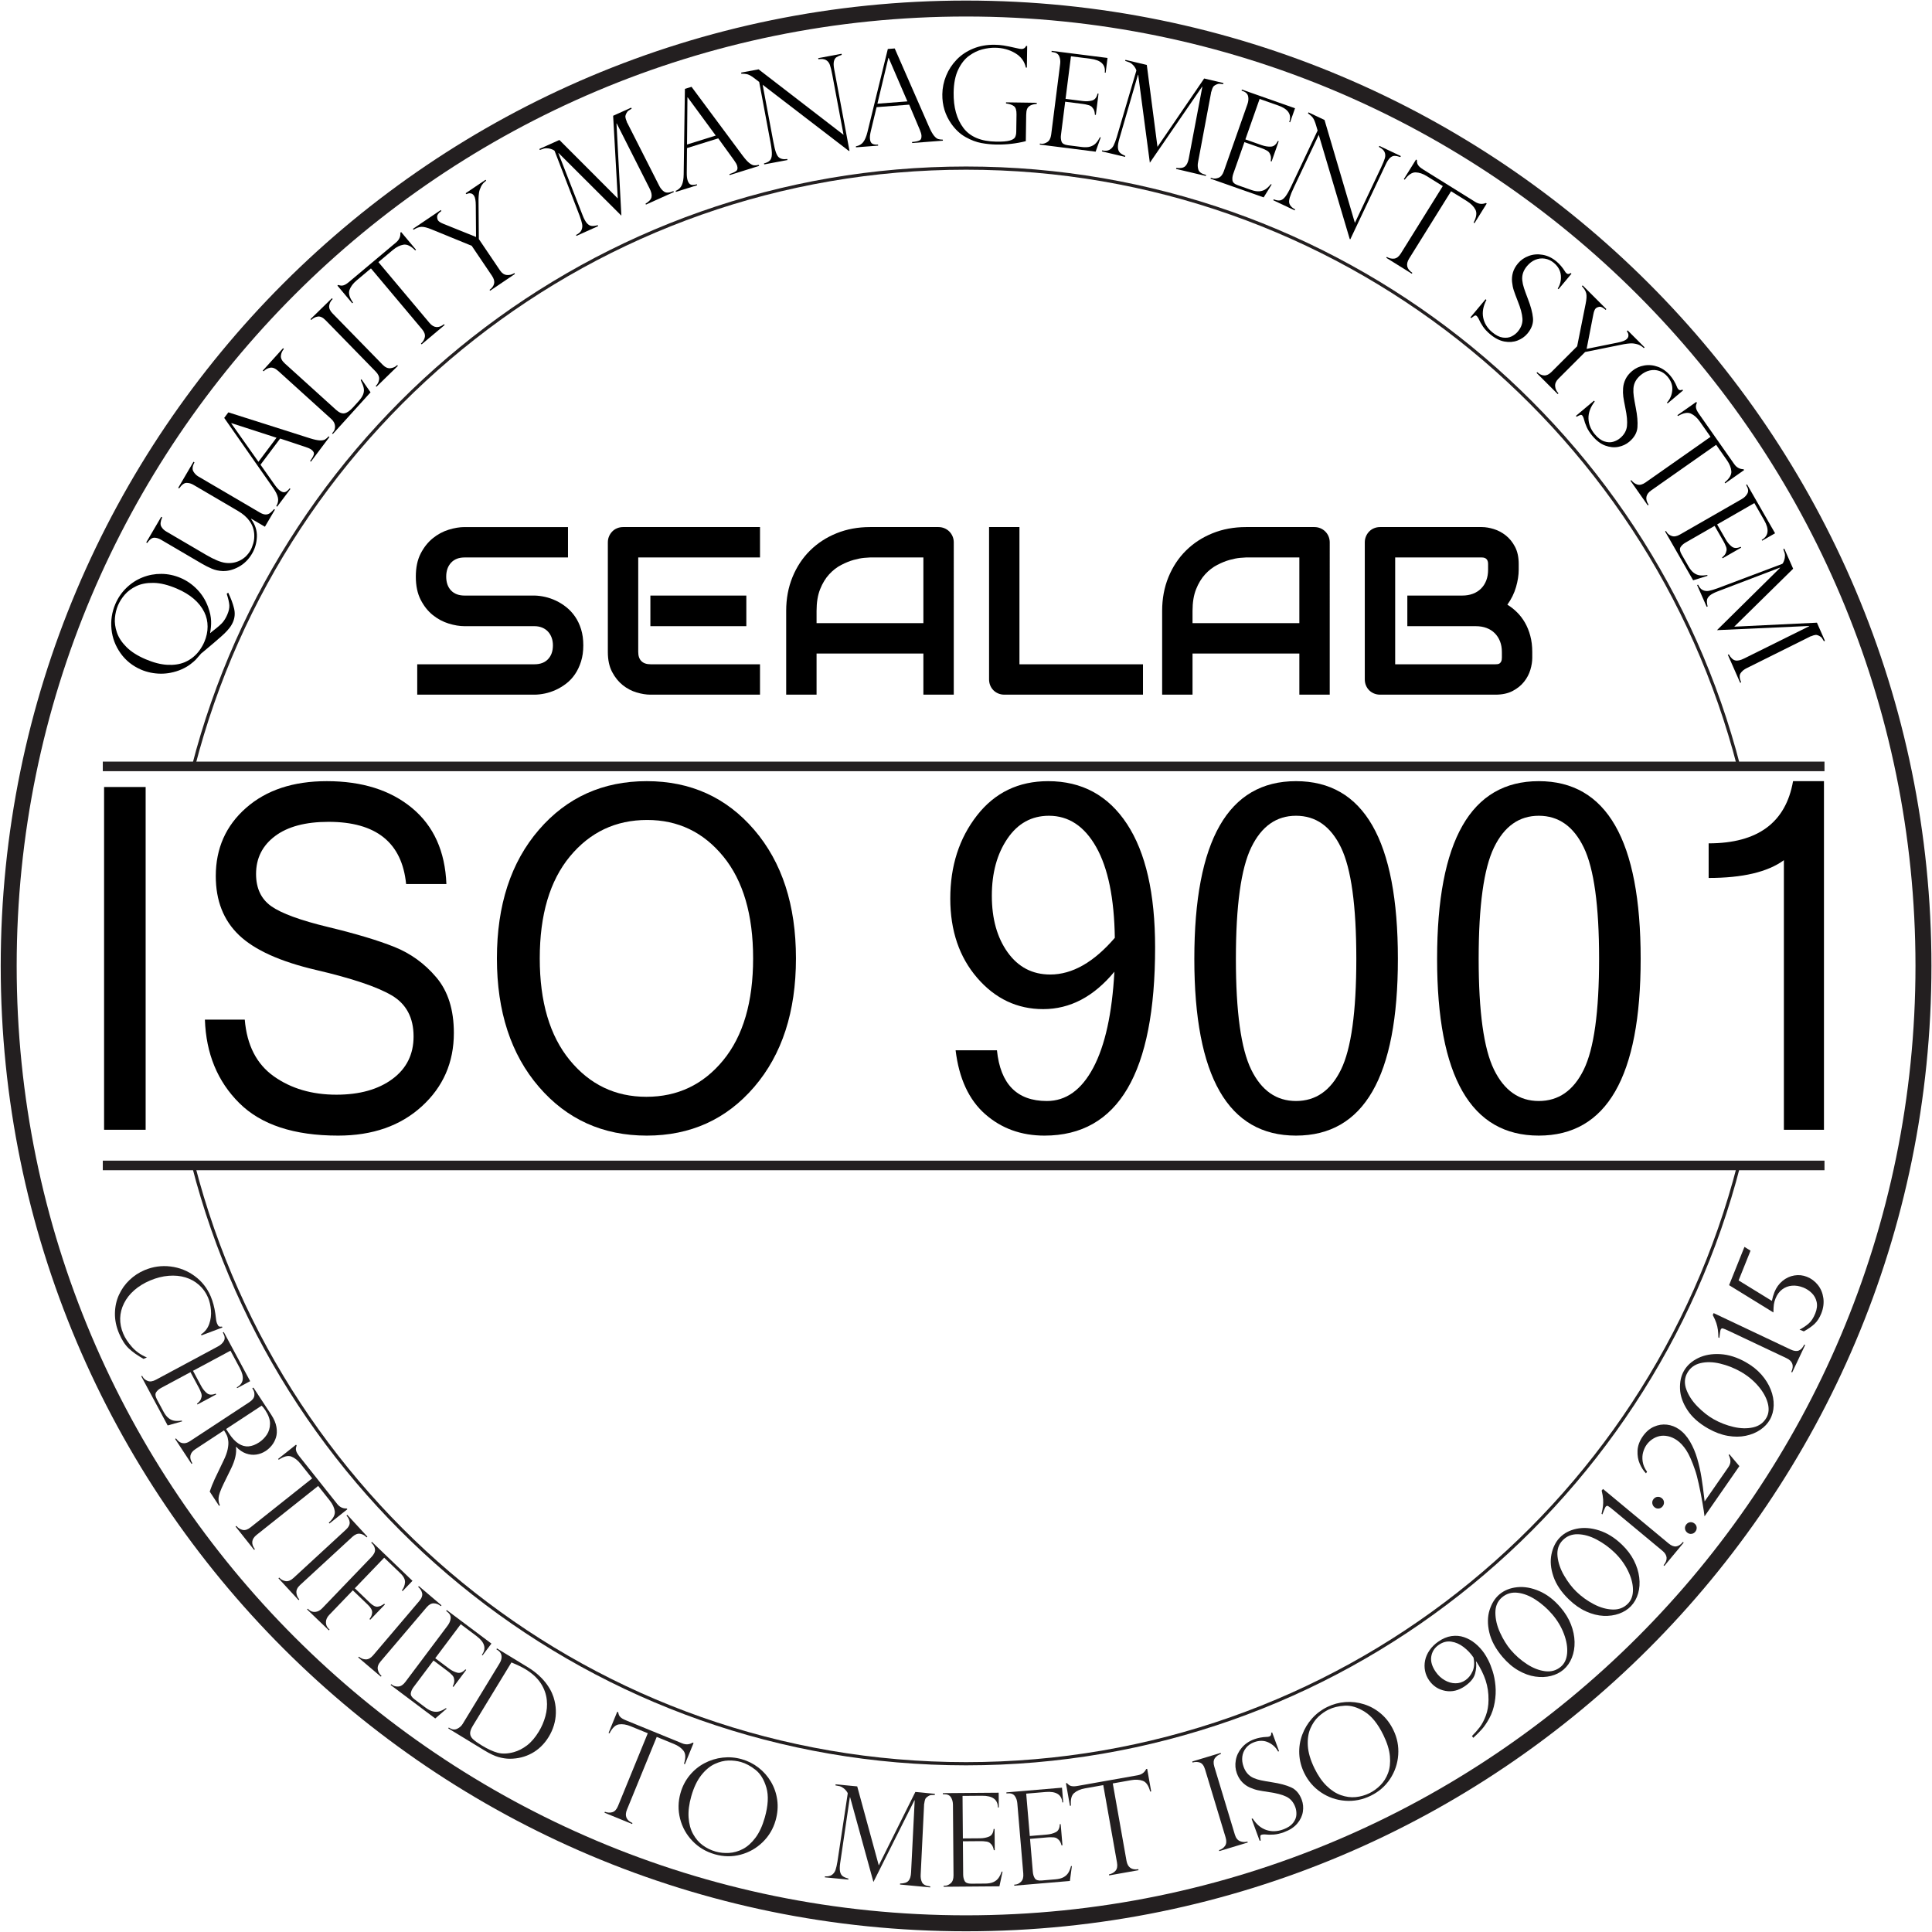 <?xml version="1.0" encoding="UTF-8" standalone="no"?>
<!-- Created with Inkscape (http://www.inkscape.org/) -->

<svg
   xmlns:dc="http://purl.org/dc/elements/1.1/"
   xmlns:cc="http://creativecommons.org/ns#"
   xmlns:rdf="http://www.w3.org/1999/02/22-rdf-syntax-ns#"
   xmlns:svg="http://www.w3.org/2000/svg"
   xmlns="http://www.w3.org/2000/svg"
   xmlns:sodipodi="http://sodipodi.sourceforge.net/DTD/sodipodi-0.dtd"
   xmlns:inkscape="http://www.inkscape.org/namespaces/inkscape"
   version="1.1"
   id="svg2"
   xml:space="preserve"
   width="807"
   height="807"
   viewBox="0 0 807 807"
   sodipodi:docname="SEALAB_ISO_9001_BLACK_2017_outlined.svg"
   inkscape:version="0.92.3 (d244b95, 2018-08-02)"><defs
     id="defs6"><clipPath
       clipPathUnits="userSpaceOnUse"
       id="clipPath18"><path
         d="M 0,1000 H 1000 V 0 H 0 Z"
         id="path16"
         inkscape:connector-curvature="0" /></clipPath></defs><sodipodi:namedview
     pagecolor="#ffffff"
     bordercolor="#666666"
     borderopacity="1"
     objecttolerance="10"
     gridtolerance="10"
     guidetolerance="10"
     inkscape:pageopacity="0"
     inkscape:pageshadow="2"
     inkscape:window-width="1785"
     inkscape:window-height="1105"
     id="namedview4"
     showgrid="false"
     inkscape:zoom="0.68"
     inkscape:cx="666.66663"
     inkscape:cy="666.66663"
     inkscape:window-x="642"
     inkscape:window-y="186"
     inkscape:window-maximized="0"
     inkscape:current-layer="g10" /><g
     id="g10"
     inkscape:groupmode="layer"
     inkscape:label="SEALAB_ISO_9001_BLACK_2017_outlined"
     transform="matrix(1.333,0,0,-1.333,0,807)"><g
       id="g12"
       transform="translate(-197.275,-197.275)"><g
         id="g14"
         clip-path="url(#clipPath18)"><g
           id="g20"
           transform="translate(252.686,618.234)"><path
             d="m 0,0 c -2.711,1.159 -5.132,1.757 -7.266,1.794 -2.133,0.038 -3.942,-0.301 -5.427,-1.014 -1.485,-0.713 -2.687,-1.602 -3.609,-2.665 -0.921,-1.064 -1.631,-2.181 -2.132,-3.351 -0.515,-1.207 -0.837,-2.523 -0.965,-3.948 -0.128,-1.424 0.073,-2.931 0.603,-4.52 0.531,-1.589 1.527,-3.119 2.989,-4.588 1.463,-1.471 3.463,-2.749 6.001,-3.833 2.476,-1.059 4.75,-1.644 6.822,-1.757 2.071,-0.113 3.898,0.162 5.479,0.827 0.983,0.426 1.868,0.965 2.658,1.618 0.789,0.654 1.473,1.393 2.051,2.217 0.578,0.824 1.054,1.673 1.428,2.548 0.668,1.564 1.005,3.151 1.007,4.76 0.003,1.609 -0.338,3.113 -1.021,4.513 C 7.073,-4.262 4.201,-1.795 0,0 m 15.644,-1.594 0.459,0.307 c 0.85,-1.762 1.457,-3.392 1.823,-4.889 0.366,-1.496 0.256,-2.928 -0.328,-4.296 -0.184,-0.432 -0.406,-0.847 -0.664,-1.246 -0.257,-0.4 -0.639,-0.882 -1.143,-1.446 -0.503,-0.565 -1.151,-1.195 -1.944,-1.89 -1.362,-1.211 -3.287,-2.85 -5.775,-4.92 -0.034,-0.014 -0.177,-0.128 -0.429,-0.341 -0.768,-0.91 -1.343,-1.565 -1.724,-1.963 -0.38,-0.398 -0.954,-0.886 -1.717,-1.462 -0.764,-0.577 -1.668,-1.098 -2.711,-1.562 -1.044,-0.466 -2.195,-0.822 -3.453,-1.072 -0.972,-0.196 -1.993,-0.292 -3.062,-0.287 -1.069,0.005 -2.129,0.116 -3.18,0.332 -1.051,0.217 -2.027,0.517 -2.926,0.901 -2.698,1.153 -4.86,2.872 -6.485,5.155 -1.625,2.282 -2.578,4.791 -2.859,7.527 -0.28,2.735 0.121,5.372 1.206,7.91 0.832,1.947 1.993,3.64 3.483,5.08 1.49,1.44 3.177,2.533 5.062,3.278 1.885,0.747 3.855,1.111 5.909,1.093 2.054,-0.019 4.06,-0.446 6.019,-1.283 1.922,-0.821 3.636,-2.01 5.143,-3.564 1.506,-1.555 2.643,-3.363 3.407,-5.424 0.345,-0.934 0.59,-1.76 0.735,-2.477 0.144,-0.718 0.228,-1.391 0.251,-2.02 0.023,-0.629 0.002,-1.265 -0.061,-1.908 -0.064,-0.643 -0.147,-1.256 -0.251,-1.838 l 0.092,-0.04 c 0.032,0.074 0.268,0.286 0.709,0.637 1.637,1.238 2.718,2.19 3.243,2.854 0.525,0.665 0.975,1.441 1.354,2.328 0.469,1.097 0.677,2.06 0.625,2.892 -0.053,0.831 -0.299,1.945 -0.736,3.341 0.011,0.025 -10e-4,0.076 -0.032,0.156 -0.032,0.079 -0.045,0.125 -0.04,0.137"
             style="fill:#000000;fill-opacity:1;fill-rule:nonzero;stroke:none"
             id="path22"
             inkscape:connector-curvature="0" /></g><g
           id="g24"
           transform="translate(283.427,642.979)"><path
             d="m 0,0 -3.14,-5.358 -4.231,2.48 -0.119,-0.046 c 1.288,-1.75 1.899,-3.595 1.833,-5.536 -0.066,-1.941 -0.57,-3.716 -1.512,-5.323 -1.064,-1.815 -2.454,-3.194 -4.17,-4.136 -1.719,-0.942 -3.413,-1.382 -5.083,-1.319 -1.187,0.043 -2.305,0.287 -3.356,0.732 -1.052,0.445 -2.103,0.976 -3.155,1.593 l -12.71,7.449 c -0.762,0.447 -1.494,0.669 -2.193,0.668 -0.7,-0.002 -1.435,-0.554 -2.205,-1.655 l -0.295,0.173 4.706,8.028 0.295,-0.173 c -0.553,-1.261 -0.653,-2.211 -0.299,-2.853 0.354,-0.642 0.866,-1.16 1.536,-1.553 l 12.501,-7.327 c 2.543,-1.49 4.574,-2.33 6.093,-2.522 1.62,-0.204 3.119,0.036 4.498,0.719 1.378,0.683 2.48,1.73 3.307,3.14 0.346,0.589 0.652,1.35 0.918,2.28 0.265,0.932 0.362,1.892 0.291,2.882 -0.205,2.962 -1.903,5.378 -5.093,7.248 l -13.958,8.18 c -0.705,0.413 -1.424,0.617 -2.157,0.612 -0.733,-0.005 -1.504,-0.578 -2.313,-1.719 l -0.294,0.172 4.786,8.167 0.295,-0.172 c -0.633,-1.214 -0.748,-2.164 -0.343,-2.852 0.405,-0.687 0.914,-1.21 1.526,-1.569 l 19.35,-11.341 c 0.67,-0.393 1.265,-0.59 1.784,-0.592 0.52,-0.001 0.977,0.149 1.373,0.454 0.395,0.304 0.814,0.715 1.257,1.232 z"
             style="fill:#000000;fill-opacity:1;fill-rule:nonzero;stroke:none"
             id="path26"
             inkscape:connector-curvature="0" /></g><g
           id="g28"
           transform="translate(278.26,657.97)"><path
             d="M 0,0 5.66,7.539 -8.473,12.114 -8.521,12.049 Z M -9.427,15.495 16.179,7.358 c 1.331,-0.414 2.357,-0.631 3.077,-0.652 0.722,-0.023 1.258,0.073 1.61,0.286 0.353,0.214 0.727,0.539 1.125,0.979 L 22.248,7.777 16.443,0.046 16.187,0.239 c 0.595,0.793 0.979,1.46 1.15,2.001 0.172,0.541 -0.074,1.061 -0.738,1.56 -0.366,0.274 -0.929,0.537 -1.693,0.793 -0.117,0.021 -0.198,0.048 -0.24,0.08 L 6.8,7.285 0.647,-0.913 5.054,-7.161 c 0.6,-0.853 1.14,-1.46 1.623,-1.822 0.665,-0.498 1.231,-0.664 1.7,-0.496 0.469,0.167 0.933,0.556 1.391,1.167 l 0.257,-0.193 -4.174,-5.562 -0.258,0.193 c 0.521,0.849 0.695,1.711 0.522,2.586 -0.172,0.875 -0.667,1.896 -1.484,3.062 L -10.73,13.758 Z"
             style="fill:#000000;fill-opacity:1;fill-rule:nonzero;stroke:none"
             id="path30"
             inkscape:connector-curvature="0" /></g><g
           id="g32"
           transform="translate(301.333,666.9)"><path
             d="M 0,0 0.27,0.298 C 0.756,0.834 0.974,1.5 0.925,2.294 0.875,3.088 0.468,3.832 -0.297,4.524 L -16.866,19.52 c -0.914,0.827 -1.759,1.172 -2.534,1.033 -0.777,-0.138 -1.461,-0.516 -2.056,-1.134 l -0.254,0.229 6.352,7.019 0.253,-0.23 c -0.537,-0.633 -0.849,-1.346 -0.932,-2.137 -0.084,-0.792 0.341,-1.611 1.275,-2.455 L 1.256,7.348 C 2.209,6.485 3.087,6.125 3.885,6.27 4.684,6.414 5.574,7.027 6.554,8.11 l 1.712,1.892 c 0.747,0.825 1.244,1.574 1.49,2.245 0.246,0.671 0.296,1.335 0.15,1.992 -0.147,0.657 -0.459,1.471 -0.934,2.444 l 0.23,0.253 2.851,-4.098 L 0.239,-0.216 Z"
             style="fill:#000000;fill-opacity:1;fill-rule:nonzero;stroke:none"
             id="path34"
             inkscape:connector-curvature="0" /></g><g
           id="g36"
           transform="translate(301.279,709.22)"><path
             d="m 0,0 0.239,-0.244 c -0.633,-0.618 -0.996,-1.319 -1.092,-2.105 -0.094,-0.785 0.261,-1.589 1.066,-2.414 L 15.909,-20.84 c 0.796,-0.815 1.609,-1.178 2.439,-1.088 0.829,0.09 1.532,0.415 2.108,0.977 l 0.224,-0.23 -6.716,-6.557 -0.224,0.23 c 0.614,0.599 0.967,1.296 1.062,2.091 0.094,0.794 -0.263,1.608 -1.079,2.443 L -1.973,-6.897 c -0.861,0.881 -1.673,1.268 -2.437,1.159 -0.765,-0.11 -1.453,-0.464 -2.067,-1.063 l -0.238,0.244 z"
             style="fill:#000000;fill-opacity:1;fill-rule:nonzero;stroke:none"
             id="path38"
             inkscape:connector-curvature="0" /></g><g
           id="g40"
           transform="translate(327.631,724.423)"><path
             d="M 0,0 -0.246,-0.207 C -1.601,1.176 -2.834,1.77 -3.95,1.578 -5.065,1.384 -6.172,0.826 -7.269,-0.096 l -4.508,-3.788 15.99,-19.034 c 1.352,-1.611 2.872,-1.753 4.557,-0.425 l 0.207,-0.246 -7.218,-6.063 -0.207,0.246 c 0.66,0.59 1.066,1.267 1.219,2.034 0.152,0.766 -0.147,1.596 -0.897,2.488 l -15.991,19.035 -4.508,-3.788 c -1.098,-0.922 -1.836,-1.914 -2.214,-2.974 -0.377,-1.061 -0.007,-2.382 1.111,-3.963 l -0.247,-0.206 -4.652,5.539 0.245,0.207 c 0.38,-0.119 0.684,-0.188 0.91,-0.207 0.226,-0.02 0.473,0.008 0.742,0.085 0.268,0.076 0.548,0.207 0.84,0.39 0.292,0.185 0.617,0.427 0.975,0.729 L -6.234,2.296 c 0.975,0.819 1.42,1.831 1.335,3.037 l 0.246,0.207 z"
             style="fill:#000000;fill-opacity:1;fill-rule:nonzero;stroke:none"
             id="path42"
             inkscape:connector-curvature="0" /></g><g
           id="g44"
           transform="translate(349.423,746.336)"><path
             d="M 0,0 0.192,-0.283 C -0.533,-0.789 -1.069,-1.402 -1.417,-2.122 -1.763,-2.841 -1.976,-3.49 -2.054,-4.068 -2.132,-4.647 -2.182,-5.315 -2.203,-6.073 l 0.099,-12.497 6.639,-9.825 c 0.592,-0.876 1.3,-1.356 2.124,-1.438 0.824,-0.083 1.615,0.116 2.373,0.597 l 0.18,-0.267 -7.776,-5.254 -0.18,0.266 c 0.773,0.555 1.246,1.201 1.417,1.94 0.172,0.739 -0.045,1.558 -0.653,2.458 l -6.357,9.408 -12.568,5.139 c -1.348,0.56 -2.4,0.828 -3.152,0.805 -0.752,-0.023 -1.586,-0.327 -2.5,-0.913 l -0.191,0.283 8.709,5.886 0.192,-0.284 c -0.866,-0.633 -1.305,-1.209 -1.32,-1.728 -0.012,-0.519 0.085,-0.933 0.296,-1.244 0.24,-0.355 0.794,-0.708 1.661,-1.06 l 10.232,-4.122 -0.082,9.888 c -0.003,1.487 -0.187,2.502 -0.555,3.046 -0.254,0.377 -0.545,0.61 -0.871,0.697 -0.325,0.087 -0.605,0.1 -0.838,0.039 -0.235,-0.061 -0.472,-0.141 -0.713,-0.239 l -0.191,0.284 z"
             style="fill:#000000;fill-opacity:1;fill-rule:nonzero;stroke:none"
             id="path46"
             inkscape:connector-curvature="0" /></g><g
           id="g48"
           transform="translate(395.068,768.947)"><path
             d="m 0,0 0.14,-0.312 c -0.486,-0.292 -0.829,-0.509 -1.03,-0.65 -0.2,-0.142 -0.389,-0.378 -0.565,-0.706 -0.272,-0.505 -0.398,-0.921 -0.374,-1.249 0.022,-0.328 0.178,-0.845 0.468,-1.552 0.012,-0.126 0.062,-0.237 0.148,-0.33 l 9.958,-19.629 c 0.404,-0.832 0.933,-1.468 1.586,-1.909 0.653,-0.44 1.618,-0.381 2.895,0.179 l 0.132,-0.293 -8.742,-3.934 -0.133,0.292 c 1.095,0.639 1.72,1.322 1.879,2.047 0.158,0.725 -0.051,1.648 -0.629,2.769 l -10.272,20.326 -0.073,-0.033 1.531,-28.866 -19.674,19.62 -0.074,-0.033 7.64,-19.57 c 0.424,-1.074 0.856,-1.86 1.293,-2.36 0.439,-0.501 0.909,-0.789 1.413,-0.863 0.504,-0.075 1.169,0 1.993,0.224 l 0.132,-0.293 -6.799,-3.06 -0.133,0.293 c 0.863,0.403 1.43,0.908 1.7,1.515 0.27,0.606 0.34,1.244 0.207,1.912 -0.131,0.668 -0.396,1.543 -0.796,2.627 l -7.826,20.28 c -0.034,0.073 -0.165,0.171 -0.397,0.294 -0.232,0.124 -0.498,0.232 -0.797,0.326 -0.299,0.093 -0.571,0.15 -0.815,0.172 -0.532,0.07 -0.96,0.057 -1.284,-0.037 -0.325,-0.095 -0.77,-0.248 -1.337,-0.459 l -0.14,0.312 6.268,2.821 18.296,-18.323 -1.453,25.903 z"
             style="fill:#000000;fill-opacity:1;fill-rule:nonzero;stroke:none"
             id="path50"
             inkscape:connector-curvature="0" /></g><g
           id="g52"
           transform="translate(412.56,757.389)"><path
             d="M 0,0 8.998,2.81 0.206,14.782 0.129,14.758 Z M 1.408,18.083 17.427,-3.485 c 0.838,-1.114 1.544,-1.89 2.116,-2.329 0.573,-0.439 1.064,-0.675 1.474,-0.708 0.411,-0.034 0.905,0.012 1.484,0.137 l 0.096,-0.307 -9.228,-2.882 -0.095,0.307 c 0.945,0.296 1.647,0.613 2.103,0.952 0.454,0.339 0.559,0.904 0.311,1.697 -0.135,0.435 -0.438,0.979 -0.909,1.632 -0.083,0.087 -0.133,0.155 -0.149,0.207 L 9.775,1.937 -0.009,-1.118 -0.084,-8.764 c -0.012,-1.042 0.072,-1.851 0.251,-2.427 0.248,-0.793 0.61,-1.258 1.089,-1.396 0.478,-0.14 1.083,-0.094 1.811,0.133 l 0.095,-0.307 -6.638,-2.072 -0.095,0.307 c 0.918,0.384 1.564,0.983 1.936,1.794 0.369,0.811 0.565,1.928 0.584,3.351 l 0.386,26.817 z"
             style="fill:#000000;fill-opacity:1;fill-rule:nonzero;stroke:none"
             id="path54"
             inkscape:connector-curvature="0" /></g><g
           id="g56"
           transform="translate(460.973,785.825)"><path
             d="m 0,0 0.063,-0.335 c -0.722,-0.231 -1.277,-0.482 -1.669,-0.753 -0.393,-0.271 -0.654,-0.709 -0.786,-1.313 -0.133,-0.604 -0.1,-1.433 0.098,-2.486 l 4.787,-25.521 -0.198,-0.037 -27.017,20.737 3.358,-17.896 c 0.279,-1.488 0.545,-2.583 0.8,-3.285 0.253,-0.702 0.522,-1.19 0.806,-1.464 0.615,-0.593 1.533,-0.803 2.756,-0.628 l 0.058,-0.316 -7.288,-1.368 -0.06,0.316 c 0.809,0.193 1.413,0.487 1.808,0.882 0.396,0.394 0.612,1.021 0.65,1.88 0.036,0.858 -0.102,2.118 -0.413,3.777 l -3.56,18.982 -1.172,0.906 c -1.038,0.813 -1.838,1.3 -2.4,1.461 -0.562,0.16 -1.238,0.234 -2.026,0.223 l -0.063,0.336 5.472,1.027 26.629,-20.524 -3.524,18.785 c -0.263,1.408 -0.517,2.451 -0.76,3.128 -0.243,0.677 -0.644,1.181 -1.204,1.513 -0.56,0.33 -1.357,0.42 -2.391,0.266 l -0.063,0.336 z"
             style="fill:#000000;fill-opacity:1;fill-rule:nonzero;stroke:none"
             id="path58"
             inkscape:connector-curvature="0" /></g><g
           id="g60"
           transform="translate(472.216,770.186)"><path
             d="M 0,0 9.398,0.721 3.515,14.359 3.434,14.353 Z M 5.425,17.307 16.202,-7.304 c 0.567,-1.274 1.08,-2.188 1.54,-2.744 0.459,-0.556 0.885,-0.896 1.277,-1.02 0.393,-0.125 0.885,-0.192 1.478,-0.2 l 0.023,-0.32 -9.638,-0.74 -0.026,0.321 c 0.99,0.076 1.744,0.228 2.264,0.456 0.52,0.228 0.749,0.756 0.686,1.585 -0.035,0.453 -0.21,1.052 -0.521,1.794 -0.063,0.102 -0.096,0.18 -0.099,0.234 L 9.96,-0.304 -0.259,-1.088 -2.049,-8.522 c -0.244,-1.013 -0.343,-1.82 -0.297,-2.421 0.063,-0.828 0.312,-1.364 0.747,-1.606 0.435,-0.242 1.035,-0.334 1.795,-0.275 l 0.025,-0.321 -6.933,-0.532 -0.025,0.322 c 0.981,0.167 1.743,0.606 2.288,1.313 0.543,0.707 0.984,1.752 1.322,3.135 l 6.388,26.048 z"
             style="fill:#000000;fill-opacity:1;fill-rule:nonzero;stroke:none"
             id="path62"
             inkscape:connector-curvature="0" /></g><g
           id="g64"
           transform="translate(519.049,781.488)"><path
             d="m 0,0 -0.322,0.005 c -0.401,1.935 -1.519,3.449 -3.351,4.54 -1.834,1.092 -3.936,1.655 -6.308,1.688 -1.232,0.018 -2.559,-0.154 -3.977,-0.515 -1.419,-0.361 -2.807,-1.035 -4.16,-2.02 -1.354,-0.986 -2.487,-2.427 -3.398,-4.323 -0.913,-1.896 -1.389,-4.292 -1.431,-7.185 -0.066,-4.608 0.957,-8.308 3.067,-11.099 2.109,-2.79 5.544,-4.22 10.299,-4.288 1.877,-0.028 3.259,0.08 4.145,0.322 0.888,0.242 1.46,0.582 1.714,1.021 0.255,0.437 0.386,1.032 0.397,1.783 l 0.079,5.425 c 0.018,1.286 -0.247,2.141 -0.798,2.564 -0.55,0.424 -1.38,0.71 -2.49,0.86 l 0.006,0.342 9.626,-0.139 -0.005,-0.341 c -0.887,-0.082 -1.572,-0.262 -2.058,-0.543 -0.486,-0.282 -0.814,-0.649 -0.982,-1.102 -0.167,-0.453 -0.256,-1.055 -0.267,-1.805 l -0.119,-8.239 c -2.959,-0.748 -6.005,-1.099 -9.14,-1.055 -1.621,0.024 -3.22,0.181 -4.797,0.472 -1.578,0.29 -3.217,0.91 -4.918,1.859 -1.701,0.949 -3.195,2.338 -4.483,4.165 -1.93,2.748 -2.871,5.837 -2.821,9.266 0.029,1.996 0.429,3.934 1.199,5.812 0.772,1.878 1.867,3.553 3.289,5.028 1.421,1.473 3.15,2.627 5.185,3.462 2.035,0.835 4.286,1.235 6.751,1.2 0.952,-0.014 1.88,-0.091 2.791,-0.232 0.908,-0.14 2.265,-0.417 4.068,-0.832 0.707,-0.171 1.216,-0.259 1.523,-0.263 0.657,-0.01 1.145,0.312 1.461,0.963 L 0.098,6.792 Z"
             style="fill:#000000;fill-opacity:1;fill-rule:nonzero;stroke:none"
             id="path66"
             inkscape:connector-curvature="0" /></g><g
           id="g68"
           transform="translate(526.777,786.401)"><path
             d="m 0,0 0.043,0.339 17.505,-2.223 -0.588,-4.625 -0.279,0.035 c 0.314,2.473 -1.177,3.918 -4.473,4.336 L 6.087,-1.36 4.394,-14.699 9.777,-15.382 c 1.062,-0.135 2.036,-0.083 2.916,0.156 0.882,0.24 1.461,0.97 1.738,2.191 l 0.298,-0.038 -0.845,-6.659 -0.299,0.037 c -0.023,0.773 -0.176,1.383 -0.457,1.831 -0.28,0.448 -0.576,0.759 -0.885,0.933 -0.307,0.174 -0.588,0.277 -0.842,0.309 -0.467,0.141 -0.962,0.244 -1.478,0.31 l -5.644,0.716 -1.323,-10.427 c -0.101,-0.784 -0.037,-1.481 0.19,-2.09 0.226,-0.61 0.884,-0.984 1.974,-1.122 l 4.367,-0.554 c 1.05,-0.133 1.934,-0.091 2.65,0.129 0.717,0.219 1.306,0.577 1.766,1.072 0.462,0.495 0.875,1.111 1.239,1.849 l 0.279,-0.035 -1.603,-4.477 -17.505,2.222 0.041,0.319 0.399,-0.05 c 0.624,-0.079 1.268,0.095 1.931,0.525 0.661,0.429 1.065,1.214 1.21,2.358 l 2.81,22.129 c 0.115,0.905 0.012,1.715 -0.309,2.431 -0.321,0.715 -0.987,1.138 -1.997,1.266 z"
             style="fill:#000000;fill-opacity:1;fill-rule:nonzero;stroke:none"
             id="path70"
             inkscape:connector-curvature="0" /></g><g
           id="g72"
           transform="translate(580.65,776.654)"><path
             d="m 0,0 -0.077,-0.333 c -0.564,0.064 -0.968,0.102 -1.213,0.111 -0.246,0.01 -0.538,-0.062 -0.876,-0.216 C -2.69,-0.672 -3.044,-0.926 -3.225,-1.2 -3.407,-1.474 -3.599,-1.979 -3.801,-2.716 -3.868,-2.824 -3.896,-2.941 -3.884,-3.067 L -7.944,-24.7 c -0.187,-0.905 -0.156,-1.733 0.095,-2.48 0.249,-0.748 1.05,-1.288 2.405,-1.622 l -0.075,-0.313 -9.33,2.206 0.075,0.313 c 1.255,-0.16 2.168,0 2.736,0.478 0.567,0.479 0.963,1.339 1.187,2.58 l 4.238,22.376 -0.078,0.018 -16.372,-23.823 -3.65,27.544 -0.078,0.019 -5.863,-20.174 c -0.318,-1.109 -0.454,-1.996 -0.412,-2.66 0.043,-0.664 0.241,-1.179 0.595,-1.545 0.355,-0.366 0.926,-0.711 1.717,-1.035 l -0.074,-0.313 -7.257,1.715 0.074,0.313 c 0.929,-0.206 1.687,-0.15 2.27,0.166 0.585,0.316 1.028,0.779 1.331,1.389 0.302,0.61 0.625,1.466 0.969,2.569 l 6.147,20.85 c 0.019,0.078 -0.026,0.236 -0.136,0.476 -0.107,0.239 -0.253,0.486 -0.433,0.743 -0.181,0.256 -0.362,0.467 -0.542,0.634 -0.379,0.379 -0.726,0.629 -1.04,0.752 -0.317,0.123 -0.762,0.273 -1.34,0.451 l 0.078,0.332 6.689,-1.581 3.348,-25.676 14.627,21.426 z"
             style="fill:#000000;fill-opacity:1;fill-rule:nonzero;stroke:none"
             id="path74"
             inkscape:connector-curvature="0" /></g><g
           id="g76"
           transform="translate(586.322,774.289)"><path
             d="m 0,0 0.113,0.322 16.644,-5.861 -1.549,-4.397 -0.265,0.093 c 0.828,2.351 -0.325,4.078 -3.46,5.182 l -5.82,2.049 -4.465,-12.682 5.118,-1.802 c 1.012,-0.356 1.972,-0.51 2.885,-0.462 0.912,0.048 1.631,0.64 2.159,1.775 l 0.285,-0.1 -2.229,-6.331 -0.285,0.1 c 0.14,0.76 0.119,1.388 -0.061,1.885 -0.18,0.497 -0.403,0.863 -0.668,1.098 -0.264,0.235 -0.517,0.396 -0.757,0.481 -0.428,0.235 -0.889,0.441 -1.382,0.613 l -5.365,1.89 -3.491,-9.915 c -0.262,-0.746 -0.346,-1.44 -0.255,-2.084 0.094,-0.643 0.659,-1.147 1.696,-1.512 l 4.151,-1.462 c 0.998,-0.352 1.87,-0.496 2.618,-0.431 0.746,0.063 1.398,0.288 1.953,0.676 0.555,0.386 1.087,0.902 1.599,1.546 l 0.266,-0.094 -2.509,-4.038 -16.645,5.86 0.108,0.304 0.379,-0.134 c 0.593,-0.209 1.258,-0.174 1.997,0.107 0.737,0.279 1.298,0.963 1.68,2.05 l 7.409,21.042 c 0.303,0.858 0.374,1.672 0.21,2.44 -0.164,0.768 -0.725,1.32 -1.685,1.658 z"
             style="fill:#000000;fill-opacity:1;fill-rule:nonzero;stroke:none"
             id="path78"
             inkscape:connector-curvature="0" /></g><g
           id="g80"
           transform="translate(636.227,753.776)"><path
             d="m 0,0 -0.146,-0.309 c -0.718,0.237 -1.316,0.359 -1.792,0.37 -0.477,0.011 -0.946,-0.189 -1.408,-0.602 -0.461,-0.412 -0.921,-1.101 -1.379,-2.07 l -11.103,-23.472 -0.181,0.085 -9.703,32.647 -7.787,-16.459 c -0.647,-1.369 -1.073,-2.412 -1.28,-3.129 -0.205,-0.718 -0.276,-1.271 -0.206,-1.659 0.15,-0.842 0.771,-1.55 1.863,-2.126 l -0.139,-0.291 -6.704,3.172 0.138,0.29 c 0.768,-0.319 1.429,-0.435 1.98,-0.347 0.554,0.086 1.097,0.466 1.631,1.141 0.532,0.674 1.16,1.774 1.883,3.299 L -26.074,8 -26.492,9.419 c -0.364,1.269 -0.725,2.133 -1.086,2.593 -0.36,0.46 -0.864,0.916 -1.509,1.37 l 0.147,0.308 5.031,-2.379 9.515,-32.248 8.171,17.277 c 0.615,1.296 1.021,2.29 1.222,2.98 0.201,0.691 0.172,1.334 -0.088,1.931 -0.258,0.597 -0.851,1.137 -1.779,1.62 l 0.146,0.309 z"
             style="fill:#000000;fill-opacity:1;fill-rule:nonzero;stroke:none"
             id="path82"
             inkscape:connector-curvature="0" /></g><g
           id="g84"
           transform="translate(659.319,732.754)"><path
             d="m 0,0 -0.273,0.17 c 0.894,1.716 1.077,3.074 0.548,4.074 -0.53,1.001 -1.402,1.88 -2.62,2.637 l -4.998,3.113 -13.141,-21.102 c -1.114,-1.786 -0.777,-3.274 1.007,-4.464 l -0.169,-0.273 -8.001,4.983 0.169,0.273 c 0.766,-0.445 1.536,-0.621 2.312,-0.528 0.776,0.093 1.472,0.634 2.088,1.623 l 13.141,21.103 -4.998,3.113 c -1.217,0.758 -2.388,1.152 -3.514,1.182 -1.125,0.031 -2.267,-0.731 -3.423,-2.284 l -0.274,0.171 3.827,6.141 0.271,-0.17 c 0.006,-0.398 0.033,-0.707 0.085,-0.929 0.053,-0.221 0.156,-0.448 0.312,-0.679 0.155,-0.231 0.367,-0.457 0.63,-0.677 0.266,-0.221 0.597,-0.455 0.997,-0.703 L 0.251,6.638 c 1.08,-0.673 2.181,-0.782 3.3,-0.326 l 0.273,-0.17 z"
             style="fill:#000000;fill-opacity:1;fill-rule:nonzero;stroke:none"
             id="path86"
             inkscape:connector-curvature="0" /></g><g
           id="g88"
           transform="translate(685.648,712.059)"><path
             d="m 0,0 -0.247,0.207 c 0.776,1.22 1.101,2.585 0.976,4.096 -0.125,1.51 -0.856,2.825 -2.192,3.942 -0.874,0.731 -1.821,1.174 -2.844,1.33 -1.021,0.156 -2.014,0.034 -2.977,-0.365 -0.964,-0.4 -1.827,-1.057 -2.593,-1.972 -0.593,-0.709 -1.01,-1.431 -1.248,-2.166 -0.238,-0.734 -0.317,-1.493 -0.238,-2.275 0.078,-0.783 0.259,-1.601 0.539,-2.456 0.281,-0.855 0.688,-1.977 1.221,-3.365 0.9,-2.308 1.433,-4.303 1.596,-5.986 0.164,-1.683 -0.415,-3.316 -1.739,-4.899 -0.808,-0.966 -1.837,-1.691 -3.087,-2.173 -1.25,-0.482 -2.621,-0.59 -4.108,-0.324 -1.489,0.268 -2.98,1.024 -4.469,2.27 -0.936,0.783 -1.68,1.575 -2.232,2.377 -0.551,0.802 -1.046,1.693 -1.486,2.671 -0.223,0.36 -0.391,0.588 -0.503,0.683 -0.217,0.18 -0.422,0.221 -0.617,0.123 -0.196,-0.098 -0.564,-0.358 -1.108,-0.776 l -0.262,0.218 4.757,5.689 0.262,-0.219 c -1.022,-1.974 -1.356,-3.835 -1.001,-5.582 0.357,-1.747 1.3,-3.261 2.831,-4.541 1.151,-0.963 2.255,-1.519 3.309,-1.667 1.056,-0.149 1.974,-0.026 2.757,0.367 0.783,0.393 1.432,0.898 1.948,1.514 1.066,1.275 1.548,2.64 1.445,4.095 -0.1,1.457 -0.589,3.268 -1.467,5.434 -0.592,1.508 -1.011,2.645 -1.26,3.412 -0.249,0.767 -0.425,1.639 -0.526,2.614 -0.101,0.975 -0.013,1.954 0.266,2.934 0.278,0.981 0.806,1.935 1.578,2.859 0.895,1.069 2.031,1.855 3.414,2.359 1.382,0.504 2.839,0.617 4.371,0.34 1.533,-0.277 2.956,-0.966 4.272,-2.066 C 0.335,7.868 1.216,6.843 1.98,5.627 2.076,5.407 2.263,5.181 2.54,4.949 2.88,4.666 3.304,4.704 3.814,5.063 L 4.062,4.857 Z"
             style="fill:#000000;fill-opacity:1;fill-rule:nonzero;stroke:none"
             id="path90"
             inkscape:connector-curvature="0" /></g><g
           id="g92"
           transform="translate(712.614,693.833)"><path
             d="m 0,0 -0.242,-0.241 c -0.635,0.616 -1.337,1.026 -2.11,1.23 -0.773,0.203 -1.45,0.289 -2.032,0.256 C -4.967,1.212 -5.633,1.134 -6.381,1.011 l -12.251,-2.47 -8.385,-8.382 c -0.749,-0.749 -1.086,-1.535 -1.01,-2.359 0.075,-0.824 0.421,-1.564 1.037,-2.217 l -0.228,-0.228 -6.635,6.639 0.228,0.227 c 0.69,-0.654 1.415,-0.995 2.174,-1.024 0.757,-0.028 1.52,0.341 2.288,1.108 l 8.031,8.027 2.66,13.315 c 0.294,1.431 0.359,2.514 0.194,3.248 -0.167,0.734 -0.623,1.494 -1.371,2.281 l 0.24,0.241 7.431,-7.434 -0.241,-0.241 c -0.787,0.73 -1.434,1.052 -1.947,0.966 -0.512,-0.084 -0.9,-0.26 -1.165,-0.525 -0.304,-0.303 -0.545,-0.914 -0.725,-1.833 L -18.161,-0.478 -8.47,1.48 c 1.458,0.284 2.421,0.658 2.885,1.122 0.321,0.322 0.495,0.651 0.519,0.988 0.024,0.336 -0.016,0.614 -0.121,0.831 -0.104,0.219 -0.227,0.436 -0.368,0.654 l 0.241,0.241 z"
             style="fill:#000000;fill-opacity:1;fill-rule:nonzero;stroke:none"
             id="path94"
             inkscape:connector-curvature="0" /></g><g
           id="g96"
           transform="translate(719.825,676.261)"><path
             d="M 0,0 -0.206,0.247 C 0.77,1.313 1.326,2.601 1.466,4.11 1.604,5.621 1.113,7.041 -0.009,8.374 c -0.733,0.871 -1.59,1.472 -2.569,1.803 -0.98,0.331 -1.979,0.384 -2.996,0.157 C -6.592,10.108 -7.558,9.611 -8.47,8.842 -9.176,8.248 -9.712,7.608 -10.074,6.926 -10.438,6.244 -10.647,5.511 -10.705,4.727 -10.763,3.943 -10.729,3.105 -10.6,2.214 c 0.128,-0.89 0.334,-2.066 0.619,-3.525 0.485,-2.429 0.663,-4.486 0.532,-6.173 -0.129,-1.686 -0.985,-3.194 -2.562,-4.522 -0.964,-0.812 -2.102,-1.346 -3.419,-1.604 -1.315,-0.258 -2.682,-0.126 -4.102,0.395 -1.419,0.522 -2.755,1.525 -4.007,3.011 -0.784,0.933 -1.379,1.842 -1.784,2.728 -0.405,0.886 -0.739,1.848 -0.999,2.888 -0.157,0.394 -0.282,0.648 -0.378,0.76 -0.181,0.215 -0.377,0.291 -0.586,0.228 -0.211,-0.063 -0.619,-0.254 -1.227,-0.572 l -0.219,0.262 5.672,4.776 0.221,-0.261 c -1.35,-1.767 -2.002,-3.542 -1.955,-5.324 0.047,-1.782 0.714,-3.437 1.999,-4.964 0.966,-1.148 1.956,-1.886 2.969,-2.216 1.014,-0.33 1.939,-0.368 2.779,-0.117 0.839,0.251 1.566,0.636 2.181,1.153 1.27,1.071 1.983,2.331 2.137,3.782 0.152,1.452 -0.017,3.32 -0.504,5.606 -0.321,1.587 -0.538,2.78 -0.649,3.579 -0.112,0.799 -0.134,1.688 -0.064,2.666 0.069,0.978 0.327,1.926 0.771,2.843 0.445,0.918 1.129,1.765 2.052,2.541 1.065,0.898 2.321,1.475 3.771,1.731 C -5.904,12.141 -4.45,12 -2.988,11.46 -1.528,10.922 -0.246,9.997 0.859,8.684 1.696,7.69 2.386,6.528 2.929,5.198 2.984,4.964 3.129,4.71 3.362,4.433 3.646,4.095 4.071,4.058 4.636,4.324 L 4.844,4.078 Z"
             style="fill:#000000;fill-opacity:1;fill-rule:nonzero;stroke:none"
             id="path98"
             inkscape:connector-curvature="0" /></g><g
           id="g100"
           transform="translate(737.885,651.223)"><path
             d="M 0,0 -0.185,0.263 C 1.31,1.493 2.008,2.671 1.912,3.799 1.816,4.926 1.356,6.077 0.533,7.25 L -2.85,12.07 -23.197,-2.214 c -1.721,-1.209 -1.994,-2.71 -0.818,-4.503 l -0.262,-0.185 -5.416,7.715 0.263,0.185 c 0.531,-0.708 1.17,-1.171 1.921,-1.39 0.75,-0.217 1.603,0.008 2.557,0.678 l 20.347,14.285 -3.384,4.819 c -0.824,1.174 -1.748,1.994 -2.772,2.462 -1.025,0.468 -2.372,0.213 -4.044,-0.764 l -0.183,0.264 5.921,4.156 0.184,-0.262 c -0.151,-0.368 -0.246,-0.664 -0.285,-0.889 -0.039,-0.223 -0.032,-0.472 0.021,-0.746 0.053,-0.274 0.159,-0.564 0.316,-0.871 0.157,-0.306 0.371,-0.651 0.642,-1.035 L 2.827,6.012 C 3.558,4.97 4.528,4.44 5.736,4.421 L 5.921,4.158 Z"
             style="fill:#000000;fill-opacity:1;fill-rule:nonzero;stroke:none"
             id="path102"
             inkscape:connector-curvature="0" /></g><g
           id="g104"
           transform="translate(744.423,650.708)"><path
             d="m 0,0 0.296,0.17 8.784,-15.305 -4.044,-2.32 -0.14,0.243 c 2.162,1.241 2.416,3.302 0.761,6.185 l -3.071,5.351 -11.66,-6.694 2.701,-4.706 c 0.532,-0.929 1.161,-1.674 1.884,-2.232 0.721,-0.559 1.653,-0.581 2.793,-0.065 l 0.15,-0.261 -5.821,-3.342 -0.151,0.262 c 0.604,0.485 0.998,0.974 1.186,1.468 0.187,0.494 0.257,0.916 0.21,1.268 -0.046,0.352 -0.133,0.638 -0.26,0.858 -0.171,0.458 -0.386,0.914 -0.646,1.368 l -2.831,4.933 -9.116,-5.232 c -0.686,-0.394 -1.204,-0.865 -1.553,-1.413 -0.349,-0.549 -0.25,-1.299 0.296,-2.252 l 2.191,-3.817 c 0.527,-0.918 1.095,-1.597 1.702,-2.036 0.607,-0.44 1.247,-0.694 1.92,-0.764 0.673,-0.068 1.414,-0.026 2.222,0.128 l 0.139,-0.244 -4.537,-1.422 -8.783,15.305 0.278,0.16 0.202,-0.349 c 0.312,-0.546 0.839,-0.954 1.582,-1.224 0.741,-0.27 1.612,-0.117 2.612,0.457 l 19.346,11.105 c 0.791,0.453 1.375,1.024 1.752,1.712 0.377,0.688 0.312,1.474 -0.194,2.357 z"
             style="fill:#000000;fill-opacity:1;fill-rule:nonzero;stroke:none"
             id="path106"
             inkscape:connector-curvature="0" /></g><g
           id="g108"
           transform="translate(769.124,601.878)"><path
             d="M 0,0 -0.312,-0.138 C -0.601,0.349 -0.814,0.694 -0.955,0.896 -1.096,1.098 -1.329,1.288 -1.656,1.465 -2.158,1.742 -2.573,1.87 -2.901,1.85 -3.229,1.83 -3.748,1.678 -4.458,1.394 -4.585,1.382 -4.694,1.334 -4.788,1.249 l -19.705,-9.807 c -0.836,-0.398 -1.476,-0.921 -1.921,-1.571 -0.446,-0.65 -0.394,-1.616 0.156,-2.896 l -0.294,-0.13 -3.867,8.772 0.294,0.13 c 0.63,-1.099 1.308,-1.73 2.032,-1.894 0.723,-0.165 1.648,0.039 2.773,0.607 l 20.405,10.115 -0.032,0.073 -28.877,-1.307 19.771,19.522 -0.033,0.074 -19.627,-7.489 c -1.077,-0.416 -1.867,-0.841 -2.371,-1.276 -0.505,-0.434 -0.796,-0.903 -0.874,-1.406 -0.078,-0.503 -0.009,-1.168 0.21,-1.994 l -0.295,-0.129 -3.007,6.822 0.294,0.13 c 0.396,-0.866 0.897,-1.435 1.501,-1.711 0.605,-0.275 1.241,-0.35 1.91,-0.223 0.669,0.127 1.546,0.385 2.635,0.776 l 20.338,7.67 c 0.073,0.033 0.173,0.164 0.299,0.395 0.124,0.232 0.235,0.496 0.33,0.794 0.097,0.299 0.155,0.571 0.18,0.815 0.074,0.531 0.064,0.959 -0.029,1.284 -0.092,0.325 -0.241,0.772 -0.447,1.34 l 0.312,0.138 2.772,-6.29 -18.462,-18.155 25.913,1.254 z"
             style="fill:#000000;fill-opacity:1;fill-rule:nonzero;stroke:none"
             id="path110"
             inkscape:connector-curvature="0" /></g><g
           id="g112"
           transform="translate(800,500)"><path
             d="m 0,0 c 0,-165.686 -134.314,-300 -300,-300 -165.686,0 -300,134.314 -300,300 0,165.686 134.314,300 300,300 C -134.314,300 0,165.686 0,0 Z"
             style="fill:none;stroke:#231f20;stroke-width:5;stroke-linecap:butt;stroke-linejoin:miter;stroke-miterlimit:10;stroke-dasharray:none;stroke-opacity:1"
             id="path114"
             inkscape:connector-curvature="0" /></g><g
           id="g116"
           transform="translate(260.399,384.225)"><path
             d="m 0,0 -0.132,0.311 c 1.223,0.791 2.081,1.883 2.571,3.279 0.493,1.396 0.672,2.839 0.542,4.325 -0.13,1.487 -0.436,2.8 -0.916,3.937 -0.655,1.554 -1.599,2.875 -2.828,3.962 -1.231,1.087 -2.651,1.875 -4.262,2.363 -1.611,0.486 -3.367,0.653 -5.269,0.499 -1.902,-0.155 -3.832,-0.645 -5.789,-1.471 -1.896,-0.8 -3.542,-1.809 -4.938,-3.024 -1.397,-1.216 -2.476,-2.587 -3.237,-4.112 -0.762,-1.524 -1.164,-3.089 -1.207,-4.694 -0.044,-1.603 0.279,-3.225 0.972,-4.863 0.578,-1.369 1.492,-2.757 2.74,-4.161 1.248,-1.405 2.8,-2.494 4.654,-3.267 l -1.046,-0.442 c -1.947,1.094 -3.499,2.195 -4.656,3.299 -1.158,1.103 -2.163,2.664 -3.015,4.683 -0.898,2.128 -1.33,4.234 -1.294,6.317 0.036,2.082 0.459,4.009 1.269,5.778 0.81,1.769 1.908,3.313 3.297,4.635 1.388,1.32 2.956,2.349 4.705,3.088 2.63,1.11 5.347,1.494 8.152,1.15 2.804,-0.345 5.331,-1.346 7.58,-3.005 2.249,-1.659 3.921,-3.785 5.016,-6.379 0.676,-1.602 1.158,-3.409 1.445,-5.42 L 4.628,4.655 C 4.709,4.256 4.804,3.929 4.913,3.673 5.114,3.195 5.319,2.906 5.527,2.807 5.734,2.708 6.04,2.693 6.443,2.761 L 6.566,2.468 Z"
             style="fill:#231f20;fill-opacity:1;fill-rule:nonzero;stroke:none"
             id="path118"
             inkscape:connector-curvature="0" /></g><g
           id="g120"
           transform="translate(267.093,385.125)"><path
             d="m 0,0 0.298,0.16 8.272,-15.405 -4.071,-2.186 -0.132,0.245 c 2.175,1.168 2.485,3.204 0.927,6.105 l -2.892,5.387 -11.738,-6.303 2.543,-4.737 c 0.502,-0.937 1.104,-1.692 1.803,-2.265 0.7,-0.573 1.622,-0.621 2.767,-0.143 l 0.141,-0.262 -5.86,-3.147 -0.142,0.263 c 0.61,0.464 1.015,0.937 1.215,1.421 0.2,0.484 0.281,0.9 0.245,1.25 -0.038,0.35 -0.116,0.635 -0.235,0.857 -0.156,0.46 -0.356,0.916 -0.601,1.373 l -2.666,4.965 -9.178,-4.927 c -0.69,-0.369 -1.216,-0.823 -1.577,-1.355 -0.362,-0.534 -0.285,-1.279 0.23,-2.239 l 2.063,-3.842 c 0.496,-0.924 1.038,-1.612 1.629,-2.065 0.588,-0.452 1.215,-0.722 1.88,-0.809 0.665,-0.088 1.4,-0.067 2.204,0.064 l 0.132,-0.247 -4.534,-1.281 -8.271,15.407 0.28,0.151 0.189,-0.352 c 0.295,-0.55 0.806,-0.969 1.534,-1.255 0.726,-0.288 1.593,-0.163 2.599,0.377 l 19.477,10.457 c 0.795,0.428 1.389,0.977 1.783,1.648 0.394,0.67 0.352,1.451 -0.126,2.339 z"
             style="fill:#231f20;fill-opacity:1;fill-rule:nonzero;stroke:none"
             id="path122"
             inkscape:connector-curvature="0" /></g><g
           id="g124"
           transform="translate(268.122,354.891)"><path
             d="m 0,0 0.919,-1.397 c 0.961,-1.466 1.961,-2.529 2.999,-3.189 1.038,-0.661 2.086,-0.945 3.145,-0.853 1.06,0.091 2.156,0.51 3.288,1.253 0.943,0.621 1.743,1.415 2.399,2.386 0.657,0.972 0.996,2.112 1.019,3.42 0.021,1.31 -0.471,2.731 -1.477,4.262 -0.408,0.622 -0.793,1.098 -1.155,1.432 z m 8.427,12.421 -0.219,0.333 0.35,0.228 5.575,-8.489 c 0.897,-1.364 1.445,-2.66 1.647,-3.885 0.201,-1.226 0.151,-2.316 -0.152,-3.27 -0.303,-0.952 -0.74,-1.781 -1.313,-2.482 -0.572,-0.701 -1.207,-1.282 -1.906,-1.74 C 11.521,-7.469 10.547,-7.841 9.487,-8.005 8.427,-8.169 7.35,-8.059 6.255,-7.674 5.16,-7.288 4.129,-6.588 3.16,-5.572 L 3.093,-5.616 C 3.345,-7.549 2.825,-9.827 1.532,-12.455 l -2.291,-4.674 c -1.019,-2.1 -1.553,-3.598 -1.599,-4.494 -0.047,-0.896 0.095,-1.656 0.426,-2.281 l -0.266,-0.174 -2.931,4.46 c 0.121,0.349 0.24,0.681 0.358,0.997 0.118,0.316 0.243,0.652 0.374,1.009 0.094,0.22 0.239,0.55 0.435,0.989 0.196,0.437 0.302,0.693 0.317,0.768 l 2.92,6.111 c 0.602,1.238 1.009,2.366 1.22,3.386 0.211,1.02 0.275,1.885 0.192,2.592 -0.083,0.707 -0.233,1.297 -0.446,1.768 -0.215,0.472 -0.512,0.995 -0.89,1.571 l -8.973,-5.891 c -1.742,-1.145 -2.058,-2.623 -0.947,-4.436 l -0.266,-0.175 -5.128,7.808 0.266,0.174 c 0.343,-0.473 0.719,-0.845 1.128,-1.117 0.408,-0.272 0.892,-0.404 1.45,-0.394 0.557,0.009 1.17,0.231 1.836,0.669 L 7.261,8.391 c 0.976,0.641 1.508,1.333 1.594,2.071 0.086,0.74 -0.057,1.392 -0.428,1.959"
             style="fill:#231f20;fill-opacity:1;fill-rule:nonzero;stroke:none"
             id="path126"
             inkscape:connector-curvature="0" /></g><g
           id="g128"
           transform="translate(300.508,325.277)"><path
             d="M 0,0 -0.198,0.25 C 1.208,1.554 1.829,2.76 1.668,3.869 1.507,4.98 0.984,6.092 0.1,7.203 l -3.632,4.568 -19.284,-15.332 c -1.632,-1.297 -1.813,-2.797 -0.543,-4.502 l -0.249,-0.198 -5.812,7.312 0.249,0.198 c 0.566,-0.67 1.226,-1.09 1.983,-1.262 0.754,-0.171 1.584,0.103 2.488,0.822 l 19.285,15.331 -3.631,4.568 c -0.885,1.111 -1.848,1.869 -2.889,2.271 -1.04,0.403 -2.358,0.072 -3.953,-0.994 l -0.199,0.249 5.613,4.463 0.198,-0.249 c -0.128,-0.373 -0.204,-0.672 -0.23,-0.895 -0.025,-0.225 -0.005,-0.47 0.065,-0.739 0.068,-0.267 0.189,-0.547 0.364,-0.841 0.174,-0.295 0.406,-0.623 0.695,-0.987 L 2.442,6.113 C 3.227,5.126 4.217,4.659 5.414,4.711 L 5.612,4.462 Z"
             style="fill:#231f20;fill-opacity:1;fill-rule:nonzero;stroke:none"
             id="path130"
             inkscape:connector-curvature="0" /></g><g
           id="g132"
           transform="translate(312.4,321.158)"><path
             d="M 0,0 -0.249,-0.23 C -0.842,0.414 -1.528,0.794 -2.303,0.91 -3.078,1.027 -3.885,0.699 -4.725,-0.075 l -16.373,-15.09 c -0.83,-0.765 -1.213,-1.56 -1.148,-2.384 0.065,-0.825 0.368,-1.53 0.908,-2.115 l -0.235,-0.217 -6.302,6.839 0.234,0.216 c 0.576,-0.625 1.256,-0.995 2.04,-1.112 0.785,-0.117 1.602,0.216 2.452,1 L -6.776,2.15 c 0.898,0.829 1.304,1.622 1.217,2.382 -0.086,0.76 -0.417,1.453 -0.993,2.077 l 0.249,0.23 z"
             style="fill:#231f20;fill-opacity:1;fill-rule:nonzero;stroke:none"
             id="path134"
             inkscape:connector-curvature="0" /></g><g
           id="g136"
           transform="translate(313.593,319.268)"><path
             d="m 0,0 0.235,0.243 12.697,-12.195 -3.091,-3.217 -0.23,0.221 c 0.577,0.716 0.903,1.539 0.979,2.469 0.075,0.931 -0.404,1.894 -1.439,2.887 l -5.084,4.884 -9.202,-9.58 4.739,-4.552 c 0.9,-0.865 1.69,-1.27 2.37,-1.215 0.679,0.058 1.38,0.365 2.101,0.924 l 0.23,-0.222 -4.608,-4.795 -0.229,0.22 c 0.521,0.657 0.799,1.344 0.831,2.059 0.032,0.715 -0.406,1.509 -1.316,2.383 l -4.739,4.552 -7.409,-7.713 c -0.672,-0.7 -1.011,-1.456 -1.018,-2.268 -0.007,-0.812 0.272,-1.489 0.837,-2.032 l 0.302,-0.29 -0.221,-0.229 -6.823,6.552 0.221,0.23 0.287,-0.276 c 0.575,-0.551 1.258,-0.794 2.051,-0.726 0.791,0.069 1.519,0.446 2.181,1.136 L 0.021,-4.549 c 0.874,0.909 1.264,1.727 1.169,2.452 -0.094,0.727 -0.395,1.333 -0.903,1.821 z"
             style="fill:#231f20;fill-opacity:1;fill-rule:nonzero;stroke:none"
             id="path138"
             inkscape:connector-curvature="0" /></g><g
           id="g140"
           transform="translate(335.617,299.641)"><path
             d="m 0,0 -0.219,-0.258 c -0.668,0.567 -1.393,0.862 -2.177,0.884 -0.783,0.02 -1.545,-0.403 -2.285,-1.274 l -14.42,-16.965 c -0.731,-0.86 -1.014,-1.696 -0.849,-2.507 0.164,-0.811 0.55,-1.474 1.158,-1.989 l -0.207,-0.244 -7.086,6.024 0.206,0.243 c 0.647,-0.551 1.368,-0.837 2.16,-0.856 0.793,-0.021 1.564,0.409 2.312,1.289 l 14.42,16.965 c 0.791,0.931 1.098,1.768 0.92,2.511 -0.178,0.745 -0.591,1.392 -1.239,1.943 l 0.22,0.257 z"
             style="fill:#231f20;fill-opacity:1;fill-rule:nonzero;stroke:none"
             id="path142"
             inkscape:connector-curvature="0" /></g><g
           id="g144"
           transform="translate(337.076,297.875)"><path
             d="m 0,0 0.202,0.271 13.987,-10.494 -2.773,-3.696 -0.223,0.168 c 1.482,1.975 0.906,3.951 -1.727,5.927 l -4.891,3.67 -7.996,-10.658 4.3,-3.227 c 0.85,-0.638 1.713,-1.069 2.59,-1.296 0.876,-0.225 1.732,0.119 2.568,1.036 l 0.24,-0.18 -3.993,-5.321 -0.239,0.181 c 0.359,0.677 0.527,1.276 0.504,1.8 -0.022,0.522 -0.123,0.935 -0.304,1.237 -0.181,0.301 -0.372,0.527 -0.573,0.68 -0.335,0.349 -0.709,0.681 -1.124,0.991 l -4.507,3.382 -6.252,-8.331 c -0.47,-0.626 -0.757,-1.259 -0.861,-1.895 -0.103,-0.636 0.28,-1.28 1.152,-1.932 l 3.488,-2.619 c 0.838,-0.63 1.62,-1.024 2.346,-1.187 0.724,-0.162 1.406,-0.144 2.047,0.057 0.64,0.2 1.297,0.53 1.972,0.986 l 0.223,-0.167 -3.573,-3.071 -13.987,10.496 0.191,0.254 0.319,-0.24 c 0.498,-0.375 1.139,-0.539 1.919,-0.494 0.781,0.045 1.514,0.524 2.2,1.438 L 0.492,-4.552 c 0.542,0.722 0.85,1.47 0.925,2.244 0.074,0.775 -0.292,1.465 -1.099,2.07 z"
             style="fill:#231f20;fill-opacity:1;fill-rule:nonzero;stroke:none"
             id="path146"
             inkscape:connector-curvature="0" /></g><g
           id="g148"
           transform="translate(357.531,281.742)"><path
             d="m 0,0 -12.09,-19.85 c -0.595,-0.975 -0.876,-1.788 -0.844,-2.436 0.033,-0.65 0.336,-1.243 0.911,-1.779 0.575,-0.538 1.497,-1.192 2.767,-1.965 1.814,-1.106 3.454,-1.86 4.919,-2.263 1.465,-0.402 3.157,-0.341 5.078,0.184 1.421,0.394 2.797,1.094 4.127,2.103 1.33,1.011 2.568,2.455 3.714,4.338 0.905,1.485 1.591,3.084 2.059,4.797 0.468,1.713 0.617,3.398 0.446,5.057 -0.184,1.869 -0.811,3.626 -1.883,5.275 -1.072,1.647 -2.673,3.12 -4.805,4.418 C 3.299,-1.451 1.833,-0.744 0,0 m -4.707,4.103 0.176,0.289 9.645,-5.874 c 1.349,-0.822 2.523,-1.698 3.52,-2.623 0.999,-0.927 1.831,-1.858 2.497,-2.792 0.667,-0.935 1.189,-1.832 1.567,-2.692 0.379,-0.86 0.649,-1.666 0.813,-2.418 0.31,-1.277 0.447,-2.571 0.412,-3.879 -0.034,-1.307 -0.242,-2.584 -0.619,-3.831 -0.379,-1.247 -0.916,-2.443 -1.615,-3.588 -0.697,-1.144 -1.496,-2.15 -2.397,-3.016 -0.9,-0.867 -1.874,-1.585 -2.919,-2.152 -1.045,-0.568 -2.141,-0.994 -3.284,-1.276 -1.144,-0.283 -2.363,-0.426 -3.656,-0.432 -1.096,0.015 -2.255,0.192 -3.477,0.533 -1.223,0.339 -2.725,1.053 -4.505,2.137 l -11.243,6.849 0.167,0.271 0.339,-0.207 c 0.783,-0.475 1.546,-0.537 2.291,-0.182 0.745,0.354 1.318,0.86 1.718,1.518 l 11.521,18.914 c 0.387,0.635 0.606,1.232 0.659,1.79 0.053,0.559 -0.038,1.042 -0.272,1.45 -0.235,0.406 -0.567,0.74 -0.998,1.004 z"
             style="fill:#231f20;fill-opacity:1;fill-rule:nonzero;stroke:none"
             id="path150"
             inkscape:connector-curvature="0" /></g><g
           id="g152"
           transform="translate(411.897,249.865)"><path
             d="m 0,0 -0.295,0.12 c 0.588,1.826 0.541,3.182 -0.142,4.071 -0.684,0.89 -1.683,1.603 -2.997,2.141 l -5.401,2.21 -9.329,-22.802 c -0.789,-1.93 -0.212,-3.327 1.728,-4.193 l -0.12,-0.294 -8.645,3.536 0.12,0.294 c 0.821,-0.307 1.603,-0.351 2.346,-0.13 0.743,0.219 1.333,0.863 1.77,1.934 l 9.328,22.801 -5.401,2.209 c -1.315,0.539 -2.524,0.728 -3.629,0.571 -1.104,-0.158 -2.093,-1.092 -2.964,-2.801 l -0.295,0.12 2.715,6.636 0.294,-0.12 c 0.071,-0.388 0.15,-0.686 0.238,-0.893 0.087,-0.208 0.225,-0.412 0.416,-0.611 0.191,-0.2 0.435,-0.387 0.73,-0.559 0.296,-0.171 0.659,-0.344 1.09,-0.519 L -0.859,6.527 C 0.309,6.049 1.401,6.125 2.419,6.756 l 0.296,-0.12 z"
             style="fill:#231f20;fill-opacity:1;fill-rule:nonzero;stroke:none"
             id="path154"
             inkscape:connector-curvature="0" /></g><g
           id="g156"
           transform="translate(436.92,233.127)"><path
             d="m 0,0 c 1.065,3.756 1.235,6.882 0.508,9.379 -0.727,2.497 -1.858,4.353 -3.389,5.566 -1.533,1.216 -3.066,2.04 -4.598,2.475 -1.188,0.337 -2.477,0.492 -3.864,0.465 -1.387,-0.028 -2.832,-0.388 -4.332,-1.08 -1.501,-0.692 -2.908,-1.867 -4.219,-3.523 -1.312,-1.657 -2.359,-3.864 -3.142,-6.623 -0.688,-2.427 -0.966,-4.636 -0.834,-6.627 0.133,-1.99 0.602,-3.718 1.408,-5.18 0.806,-1.464 1.818,-2.642 3.035,-3.533 1.218,-0.889 2.56,-1.544 4.029,-1.96 1.316,-0.373 2.714,-0.518 4.193,-0.434 1.48,0.084 2.928,0.495 4.345,1.231 1.417,0.738 2.729,1.91 3.939,3.521 C -1.713,-4.714 -0.739,-2.605 0,0 m 3.394,-0.88 c -0.75,-2.643 -2.102,-4.918 -4.056,-6.819 -1.954,-1.904 -4.253,-3.207 -6.896,-3.913 -2.643,-0.706 -5.338,-0.67 -8.085,0.11 -2.758,0.781 -5.097,2.172 -7.014,4.172 -1.916,2 -3.211,4.331 -3.885,6.991 -0.673,2.663 -0.628,5.341 0.137,8.036 0.587,2.07 1.531,3.903 2.833,5.499 1.302,1.598 2.85,2.873 4.646,3.828 1.796,0.953 3.701,1.544 5.72,1.773 2.017,0.227 4.009,0.062 5.977,-0.496 1.929,-0.546 3.68,-1.427 5.254,-2.639 C -0.4,14.449 0.903,12.972 1.933,11.231 2.964,9.489 3.622,7.584 3.904,5.518 4.187,3.45 4.017,1.316 3.394,-0.88"
             style="fill:#231f20;fill-opacity:1;fill-rule:nonzero;stroke:none"
             id="path158"
             inkscape:connector-curvature="0" /></g><g
           id="g160"
           transform="translate(490.235,240.574)"><path
             d="m 0,0 -0.033,-0.338 c -0.561,-0.014 -0.963,-0.03 -1.205,-0.055 -0.242,-0.023 -0.52,-0.133 -0.832,-0.33 -0.483,-0.3 -0.794,-0.597 -0.936,-0.891 -0.141,-0.293 -0.261,-0.816 -0.359,-1.566 -0.051,-0.115 -0.063,-0.234 -0.034,-0.357 l -1.062,-21.785 c -0.061,-0.915 0.083,-1.723 0.429,-2.422 0.346,-0.701 1.206,-1.122 2.58,-1.267 l -0.031,-0.317 -9.456,0.902 0.03,0.318 c 1.255,0.014 2.129,0.294 2.621,0.84 0.493,0.546 0.765,1.444 0.818,2.693 l 1.133,22.539 -0.08,0.009 -12.849,-25.602 -7.307,26.547 -0.079,0.007 -3.028,-20.598 c -0.162,-1.132 -0.177,-2.019 -0.045,-2.667 0.131,-0.644 0.395,-1.125 0.793,-1.436 0.397,-0.311 1.006,-0.572 1.826,-0.784 l -0.031,-0.317 -7.355,0.702 0.031,0.318 c 0.939,-0.077 1.674,0.08 2.205,0.469 0.53,0.39 0.903,0.905 1.118,1.543 0.214,0.64 0.416,1.525 0.603,2.654 l 3.217,21.3 c 0.007,0.079 -0.059,0.228 -0.198,0.45 -0.139,0.219 -0.315,0.443 -0.526,0.67 -0.212,0.226 -0.418,0.409 -0.618,0.549 -0.423,0.32 -0.798,0.519 -1.123,0.597 -0.326,0.079 -0.784,0.165 -1.376,0.262 l 0.033,0.337 6.78,-0.648 6.757,-24.754 11.463,23.014 z"
             style="fill:#231f20;fill-opacity:1;fill-rule:nonzero;stroke:none"
             id="path162"
             inkscape:connector-curvature="0" /></g><g
           id="g164"
           transform="translate(492.734,240.448)"><path
             d="m 0,0 -0.003,0.339 17.485,0.138 0.038,-4.62 -0.28,-0.003 c -0.019,2.47 -1.676,3.692 -4.969,3.666 l -6.113,-0.049 0.106,-13.323 5.377,0.042 c 1.062,0.009 2.01,0.19 2.844,0.54 0.833,0.352 1.306,1.146 1.415,2.383 l 0.298,0.001 0.054,-6.65 -0.299,-0.003 c -0.126,0.756 -0.355,1.334 -0.691,1.737 -0.335,0.402 -0.666,0.668 -0.992,0.798 -0.327,0.131 -0.616,0.194 -0.868,0.193 -0.478,0.076 -0.976,0.111 -1.495,0.107 l -5.636,-0.045 0.083,-10.415 c 0.006,-0.783 0.161,-1.459 0.464,-2.027 0.304,-0.57 0.999,-0.848 2.088,-0.841 l 4.362,0.035 c 1.048,0.008 1.91,0.167 2.586,0.478 0.673,0.312 1.205,0.74 1.592,1.288 0.387,0.548 0.71,1.207 0.97,1.98 l 0.279,0.002 -0.979,-4.609 -17.486,-0.139 -0.002,0.318 0.398,0.004 c 0.624,0.004 1.233,0.262 1.826,0.772 0.594,0.508 0.886,1.335 0.877,2.476 L 3.153,-3.321 c -0.007,0.902 -0.215,1.684 -0.626,2.344 -0.41,0.662 -1.12,0.988 -2.129,0.979 z"
             style="fill:#231f20;fill-opacity:1;fill-rule:nonzero;stroke:none"
             id="path166"
             inkscape:connector-curvature="0" /></g><g
           id="g168"
           transform="translate(512.66,240.685)"><path
             d="m 0,0 -0.028,0.337 17.424,1.475 0.389,-4.603 -0.277,-0.022 C 17.3,-0.354 15.555,0.737 12.273,0.46 l -6.092,-0.516 1.126,-13.277 5.357,0.454 c 1.059,0.09 1.99,0.342 2.794,0.757 0.805,0.414 1.214,1.242 1.229,2.481 l 0.297,0.027 0.562,-6.628 -0.298,-0.026 c -0.183,0.744 -0.457,1.304 -0.821,1.679 -0.365,0.376 -0.716,0.616 -1.051,0.721 -0.335,0.104 -0.629,0.146 -0.88,0.125 -0.482,0.04 -0.982,0.037 -1.498,-0.007 l -5.616,-0.476 0.879,-10.378 c 0.066,-0.781 0.272,-1.443 0.618,-1.987 0.347,-0.544 1.061,-0.769 2.146,-0.679 l 4.346,0.37 c 1.045,0.088 1.893,0.312 2.541,0.674 0.649,0.363 1.146,0.83 1.49,1.407 0.344,0.574 0.617,1.257 0.816,2.048 l 0.278,0.022 -0.624,-4.67 -17.424,-1.477 -0.026,0.319 0.396,0.033 c 0.621,0.053 1.209,0.356 1.762,0.909 0.553,0.553 0.781,1.399 0.685,2.536 L 3.398,-3.07 C 3.322,-2.171 3.055,-1.408 2.595,-0.779 2.135,-0.153 1.402,0.118 0.396,0.033 Z"
             style="fill:#231f20;fill-opacity:1;fill-rule:nonzero;stroke:none"
             id="path170"
             inkscape:connector-curvature="0" /></g><g
           id="g172"
           transform="translate(558.002,241.332)"><path
             d="m 0,0 -0.313,-0.055 c -0.478,1.857 -1.244,2.978 -2.296,3.365 -1.053,0.386 -2.28,0.456 -3.678,0.208 l -5.746,-1.02 4.302,-24.258 c 0.364,-2.052 1.597,-2.926 3.701,-2.62 l 0.055,-0.313 -9.197,-1.632 -0.056,0.314 c 0.859,0.179 1.542,0.56 2.053,1.144 0.511,0.582 0.665,1.442 0.463,2.58 L -15.014,1.97 -20.759,0.951 c -1.399,-0.248 -2.523,-0.734 -3.372,-1.458 -0.849,-0.723 -1.185,-2.041 -1.009,-3.951 l -0.313,-0.056 -1.252,7.061 0.313,0.055 c 0.268,-0.289 0.494,-0.5 0.678,-0.628 0.185,-0.13 0.411,-0.228 0.68,-0.294 0.267,-0.068 0.572,-0.094 0.914,-0.081 0.342,0.013 0.741,0.06 1.198,0.142 l 18.708,3.317 c 1.241,0.22 2.125,0.869 2.649,1.947 l 0.313,0.056 z"
             style="fill:#231f20;fill-opacity:1;fill-rule:nonzero;stroke:none"
             id="path174"
             inkscape:connector-curvature="0" /></g><g
           id="g176"
           transform="translate(579.773,253.394)"><path
             d="m 0,0 0.098,-0.324 c -0.839,-0.253 -1.481,-0.704 -1.922,-1.35 -0.444,-0.647 -0.499,-1.517 -0.169,-2.61 l 6.441,-21.315 c 0.327,-1.08 0.875,-1.771 1.647,-2.071 0.77,-0.302 1.537,-0.337 2.3,-0.106 l 0.091,-0.305 -8.902,-2.691 -0.093,0.305 c 0.814,0.245 1.444,0.696 1.891,1.351 0.447,0.656 0.503,1.536 0.169,2.641 L -4.891,-5.16 c -0.353,1.169 -0.89,1.881 -1.612,2.134 -0.722,0.254 -1.489,0.257 -2.303,0.011 l -0.097,0.325 z"
             style="fill:#231f20;fill-opacity:1;fill-rule:nonzero;stroke:none"
             id="path178"
             inkscape:connector-curvature="0" /></g><g
           id="g180"
           transform="translate(598.071,253.928)"><path
             d="m 0,0 -0.3,-0.11 c -0.663,1.269 -1.675,2.224 -3.034,2.864 -1.359,0.64 -2.85,0.662 -4.47,0.068 -1.058,-0.39 -1.909,-0.985 -2.548,-1.785 -0.639,-0.801 -1.026,-1.713 -1.16,-2.737 -0.133,-1.025 0.004,-2.091 0.411,-3.201 0.317,-0.861 0.731,-1.576 1.243,-2.143 0.513,-0.569 1.125,-1.013 1.837,-1.332 0.71,-0.318 1.502,-0.568 2.375,-0.751 0.874,-0.182 2.038,-0.387 3.493,-0.616 2.426,-0.368 4.403,-0.899 5.929,-1.59 1.528,-0.692 2.643,-1.998 3.347,-3.916 0.43,-1.172 0.543,-2.413 0.339,-3.727 -0.204,-1.312 -0.789,-2.542 -1.755,-3.687 -0.965,-1.148 -2.352,-2.052 -4.158,-2.715 -1.135,-0.417 -2.184,-0.663 -3.145,-0.739 -0.962,-0.078 -1.97,-0.064 -3.028,0.044 -0.42,-0.013 -0.698,-0.045 -0.836,-0.095 -0.261,-0.097 -0.398,-0.253 -0.411,-0.469 -0.013,-0.217 0.027,-0.662 0.119,-1.336 l -0.318,-0.115 -2.532,6.898 0.318,0.116 c 1.19,-1.854 2.623,-3.061 4.299,-3.619 1.675,-0.559 3.442,-0.498 5.299,0.184 1.396,0.512 2.419,1.184 3.068,2.017 0.649,0.831 0.998,1.681 1.049,2.549 0.048,0.866 -0.063,1.674 -0.338,2.421 -0.567,1.545 -1.501,2.635 -2.801,3.268 -1.301,0.634 -3.098,1.108 -5.393,1.426 -1.586,0.238 -2.77,0.44 -3.551,0.605 -0.783,0.167 -1.618,0.447 -2.505,0.843 -0.889,0.396 -1.684,0.954 -2.388,1.679 -0.704,0.724 -1.263,1.647 -1.675,2.769 -0.474,1.297 -0.588,2.662 -0.337,4.099 0.251,1.436 0.875,2.743 1.871,3.921 0.996,1.18 2.291,2.061 3.886,2.647 1.209,0.444 2.526,0.693 3.947,0.747 0.237,-0.026 0.524,0.024 0.86,0.147 0.411,0.15 0.588,0.534 0.532,1.15 l 0.299,0.11 z"
             style="fill:#231f20;fill-opacity:1;fill-rule:nonzero;stroke:none"
             id="path182"
             inkscape:connector-curvature="0" /></g><g
           id="g184"
           transform="translate(630.776,258.966)"><path
             d="m 0,0 c -1.708,3.51 -3.666,5.953 -5.872,7.331 -2.207,1.377 -4.285,2.008 -6.237,1.892 -1.953,-0.116 -3.644,-0.523 -5.078,-1.22 -1.109,-0.541 -2.172,-1.284 -3.189,-2.229 -1.017,-0.945 -1.853,-2.175 -2.511,-3.692 -0.657,-1.517 -0.923,-3.329 -0.797,-5.438 0.126,-2.11 0.818,-4.454 2.073,-7.032 1.104,-2.269 2.369,-4.101 3.794,-5.496 1.425,-1.396 2.926,-2.371 4.503,-2.925 1.577,-0.554 3.116,-0.757 4.617,-0.61 1.501,0.147 2.936,0.555 4.31,1.224 1.229,0.598 2.368,1.422 3.415,2.471 1.048,1.048 1.854,2.321 2.418,3.814 0.566,1.493 0.762,3.243 0.59,5.249 C 1.864,-4.655 1.186,-2.436 0,0 m 3.117,1.605 c 1.203,-2.47 1.71,-5.065 1.521,-7.787 -0.19,-2.719 -1.034,-5.224 -2.533,-7.512 -1.501,-2.288 -3.533,-4.057 -6.1,-5.307 -2.578,-1.256 -5.248,-1.777 -8.011,-1.562 -2.762,0.212 -5.28,1.086 -7.556,2.623 -2.276,1.535 -4.027,3.561 -5.253,6.08 -0.942,1.935 -1.459,3.93 -1.554,5.989 -0.094,2.058 0.211,4.041 0.914,5.949 0.703,1.907 1.73,3.619 3.082,5.134 1.352,1.514 2.948,2.72 4.786,3.614 1.803,0.878 3.694,1.389 5.677,1.534 1.981,0.146 3.937,-0.087 5.866,-0.698 C -4.114,9.05 -2.355,8.068 -0.766,6.716 0.823,5.362 2.118,3.66 3.117,1.605"
             style="fill:#231f20;fill-opacity:1;fill-rule:nonzero;stroke:none"
             id="path186"
             inkscape:connector-curvature="0" /></g><g
           id="g188"
           transform="translate(659.002,283.283)"><path
             d="m 0,0 c -0.84,1.243 -1.869,2.334 -3.087,3.271 -1.218,0.938 -2.51,1.507 -3.876,1.708 -1.365,0.201 -2.683,-0.144 -3.955,-1.038 -1.305,-0.914 -2.078,-2.13 -2.319,-3.646 -0.242,-1.516 0.244,-3.138 1.457,-4.865 0.747,-1.066 1.667,-1.913 2.757,-2.542 1.09,-0.63 2.211,-0.951 3.363,-0.961 1.151,-0.012 2.216,0.327 3.194,1.013 0.923,0.648 1.652,1.57 2.185,2.763 C 0.252,-3.104 0.346,-1.672 0,0 m -0.075,-25.164 -0.401,0.57 c 0.889,0.884 1.699,1.805 2.429,2.763 0.73,0.959 1.368,2.17 1.915,3.632 0.547,1.463 0.826,3.098 0.839,4.908 0.028,2.177 -0.277,4.228 -0.916,6.157 -0.641,1.928 -1.605,3.882 -2.898,5.863 L 0.77,-1.235 C 0.959,-2.384 0.868,-3.652 0.497,-5.041 0.125,-6.43 -0.908,-7.719 -2.604,-8.908 c -2.032,-1.427 -4.109,-1.941 -6.231,-1.539 -2.123,0.399 -3.806,1.485 -5.049,3.257 -0.648,0.923 -1.08,1.925 -1.296,3.008 -0.216,1.08 -0.21,2.175 0.018,3.285 0.227,1.108 0.692,2.168 1.393,3.18 0.703,1.011 1.596,1.899 2.683,2.66 1.401,0.985 2.799,1.578 4.191,1.776 1.394,0.199 2.717,0.082 3.971,-0.352 C -1.67,5.934 -0.519,5.286 0.532,4.425 1.582,3.563 2.516,2.553 3.331,1.39 3.721,0.835 4.152,0.099 4.625,-0.817 c 0.473,-0.917 0.93,-2.065 1.37,-3.443 0.44,-1.378 0.736,-2.91 0.89,-4.595 0.152,-1.684 0.071,-3.424 -0.242,-5.219 -0.322,-1.83 -0.874,-3.468 -1.663,-4.913 -0.786,-1.445 -1.57,-2.603 -2.352,-3.477 -0.782,-0.873 -1.683,-1.773 -2.703,-2.7"
             style="fill:#231f20;fill-opacity:1;fill-rule:nonzero;stroke:none"
             id="path190"
             inkscape:connector-curvature="0" /></g><g
           id="g192"
           transform="translate(683.722,296.763)"><path
             d="m 0,0 c -1.505,1.769 -3.217,3.29 -5.135,4.561 -1.917,1.27 -3.823,2.02 -5.717,2.249 -1.893,0.227 -3.543,-0.256 -4.949,-1.452 -1.386,-1.177 -2.073,-2.783 -2.063,-4.813 0.011,-2.03 0.502,-4.11 1.474,-6.236 0.973,-2.128 2.088,-3.931 3.343,-5.407 1.454,-1.709 3.134,-3.187 5.04,-4.433 1.905,-1.246 3.811,-1.991 5.718,-2.236 1.906,-0.243 3.558,0.229 4.953,1.416 1.153,0.981 1.806,2.39 1.959,4.229 0.153,1.838 -0.179,3.848 -0.996,6.029 C 2.81,-3.913 1.601,-1.882 0,0 m 2.579,2.193 c 1.445,-1.7 2.525,-3.465 3.238,-5.298 0.714,-1.834 1.093,-3.652 1.136,-5.455 0.042,-1.801 -0.24,-3.462 -0.849,-4.982 -0.607,-1.518 -1.487,-2.769 -2.64,-3.749 -1.083,-0.92 -2.388,-1.573 -3.916,-1.958 -1.529,-0.386 -3.168,-0.451 -4.918,-0.197 -1.751,0.256 -3.513,0.892 -5.286,1.91 -1.773,1.018 -3.429,2.434 -4.97,4.246 -2.158,2.538 -3.539,5.098 -4.141,7.681 -0.601,2.582 -0.572,4.915 0.085,7.001 0.659,2.085 1.686,3.72 3.081,4.907 1.497,1.273 3.354,2.025 5.573,2.256 2.217,0.23 4.535,-0.179 6.951,-1.226 2.416,-1.048 4.635,-2.76 6.656,-5.136"
             style="fill:#231f20;fill-opacity:1;fill-rule:nonzero;stroke:none"
             id="path194"
             inkscape:connector-curvature="0" /></g><g
           id="g196"
           transform="translate(703.16,316.227)"><path
             d="m 0,0 c -1.675,1.609 -3.53,2.951 -5.565,4.024 -2.036,1.073 -4.006,1.628 -5.914,1.665 -1.907,0.04 -3.5,-0.608 -4.779,-1.938 -1.261,-1.312 -1.784,-2.978 -1.57,-4.996 0.213,-2.019 0.91,-4.039 2.091,-6.058 1.18,-2.018 2.469,-3.701 3.866,-5.044 1.618,-1.555 3.437,-2.857 5.458,-3.908 2.02,-1.049 3.991,-1.599 5.913,-1.65 1.921,-0.052 3.517,0.583 4.787,1.904 1.049,1.091 1.557,2.558 1.526,4.403 C 5.781,-9.754 5.249,-7.787 4.218,-5.699 3.186,-3.612 1.78,-1.712 0,0 m 2.347,2.441 c 1.608,-1.546 2.858,-3.195 3.752,-4.948 0.893,-1.754 1.452,-3.523 1.674,-5.312 0.224,-1.79 0.109,-3.47 -0.343,-5.042 -0.453,-1.575 -1.204,-2.905 -2.253,-3.996 -0.986,-1.024 -2.218,-1.805 -3.7,-2.34 -1.483,-0.536 -3.108,-0.765 -4.875,-0.688 -1.767,0.077 -3.583,0.535 -5.45,1.372 -1.866,0.836 -3.656,2.078 -5.37,3.726 -2.401,2.309 -4.032,4.72 -4.887,7.228 -0.858,2.509 -1.063,4.833 -0.618,6.974 0.448,2.14 1.305,3.871 2.576,5.191 1.361,1.417 3.133,2.351 5.317,2.802 2.184,0.451 4.53,0.278 7.039,-0.523 2.51,-0.801 4.889,-2.281 7.138,-4.444"
             style="fill:#231f20;fill-opacity:1;fill-rule:nonzero;stroke:none"
             id="path198"
             inkscape:connector-curvature="0" /></g><g
           id="g200"
           transform="translate(718.193,316.738)"><path
             d="m 0,0 -15.121,12.559 c -1.001,0.831 -1.635,1.315 -1.902,1.449 -0.267,0.137 -0.515,0.066 -0.745,-0.208 -0.152,-0.185 -0.502,-0.99 -1.048,-2.418 l -0.246,0.204 c 0.208,0.915 0.354,1.708 0.437,2.381 0.084,0.672 0.104,1.387 0.057,2.14 -0.046,0.756 -0.2,1.672 -0.459,2.751 l 0.419,0.506 L 1.922,2.313 C 2.79,1.592 3.585,1.276 4.308,1.366 5.029,1.457 5.739,1.921 6.435,2.759 L 6.68,2.555 0.61,-4.753 0.364,-4.549 C 1.756,-2.874 1.635,-1.358 0,0"
             style="fill:#231f20;fill-opacity:1;fill-rule:nonzero;stroke:none"
             id="path202"
             inkscape:connector-curvature="0" /></g><g
           id="g204"
           transform="translate(728.531,322.74)"><path
             d="m 0,0 c -0.317,-0.41 -0.719,-0.645 -1.202,-0.706 -0.485,-0.061 -0.925,0.062 -1.324,0.372 -0.41,0.317 -0.65,0.717 -0.72,1.199 -0.07,0.485 0.057,0.937 0.382,1.357 0.325,0.419 0.73,0.659 1.215,0.72 0.484,0.061 0.936,-0.071 1.355,-0.396 C 0.116,2.229 0.347,1.826 0.398,1.342 0.45,0.856 0.318,0.409 0,0 m -10.245,7.943 c -0.318,-0.408 -0.719,-0.643 -1.202,-0.705 -0.486,-0.061 -0.927,0.064 -1.325,0.372 -0.399,0.31 -0.638,0.71 -0.72,1.202 -0.081,0.491 0.041,0.946 0.367,1.366 0.325,0.419 0.734,0.656 1.229,0.709 0.496,0.052 0.947,-0.078 1.357,-0.397 0.409,-0.317 0.64,-0.718 0.691,-1.204 0.053,-0.485 -0.081,-0.932 -0.397,-1.343"
             style="fill:#231f20;fill-opacity:1;fill-rule:nonzero;stroke:none"
             id="path206"
             inkscape:connector-curvature="0" /></g><g
           id="g208"
           transform="translate(742.319,343.26)"><path
             d="m 0,0 -10.922,-15.742 c -0.09,0.871 -0.309,2.307 -0.657,4.309 -0.348,2.003 -0.733,3.959 -1.153,5.868 -0.421,1.908 -0.798,3.333 -1.131,4.274 -0.975,2.857 -1.91,4.962 -2.809,6.312 -0.896,1.349 -1.853,2.376 -2.868,3.081 -0.927,0.643 -1.869,1.066 -2.826,1.27 -0.958,0.204 -1.847,0.215 -2.668,0.033 -0.821,-0.181 -1.588,-0.519 -2.301,-1.01 C -28.047,7.903 -28.646,7.309 -29.13,6.611 -29.555,6 -29.895,5.259 -30.152,4.388 c -0.257,-0.872 -0.31,-1.85 -0.157,-2.934 0.154,-1.085 0.612,-2.158 1.377,-3.223 l -0.34,-0.49 c -0.763,0.787 -1.411,1.787 -1.945,2.997 -0.534,1.211 -0.766,2.576 -0.698,4.096 0.068,1.52 0.61,3.01 1.625,4.473 0.991,1.428 2.163,2.442 3.515,3.04 1.351,0.596 2.713,0.811 4.084,0.644 1.37,-0.167 2.623,-0.644 3.756,-1.431 1.354,-0.938 2.507,-2.227 3.462,-3.869 0.955,-1.639 1.713,-3.429 2.274,-5.37 0.56,-1.94 0.997,-3.879 1.308,-5.816 0.313,-1.938 0.611,-4.169 0.896,-6.693 l 0.099,-0.871 7.379,10.637 c 0.462,0.665 0.7,1.297 0.71,1.895 0.011,0.599 -0.17,1.27 -0.543,2.013 l 0.182,0.262 z"
             style="fill:#231f20;fill-opacity:1;fill-rule:nonzero;stroke:none"
             id="path210"
             inkscape:connector-curvature="0" /></g><g
           id="g212"
           transform="translate(742.673,372.875)"><path
             d="m 0,0 c -2.022,1.143 -4.152,1.981 -6.391,2.514 -2.237,0.533 -4.285,0.581 -6.141,0.143 -1.857,-0.437 -3.239,-1.46 -4.148,-3.067 -0.894,-1.584 -0.988,-3.326 -0.278,-5.23 0.708,-1.902 1.886,-3.685 3.531,-5.346 1.646,-1.663 3.313,-2.971 5,-3.925 1.953,-1.105 4.039,-1.913 6.258,-2.427 2.218,-0.515 4.264,-0.558 6.138,-0.131 1.874,0.43 3.261,1.442 4.163,3.035 0.745,1.32 0.872,2.867 0.384,4.645 -0.49,1.78 -1.495,3.553 -3.012,5.318 C 3.985,-2.707 2.15,-1.216 0,0 M 1.666,2.946 C 3.608,1.85 5.23,0.562 6.531,-0.912 c 1.302,-1.476 2.283,-3.053 2.945,-4.73 0.66,-1.676 0.966,-3.333 0.92,-4.968 -0.048,-1.636 -0.445,-3.113 -1.19,-4.431 -0.698,-1.237 -1.699,-2.299 -3.002,-3.186 -1.303,-0.889 -2.819,-1.515 -4.55,-1.879 -1.731,-0.365 -3.604,-0.373 -5.619,-0.026 -2.015,0.345 -4.058,1.104 -6.128,2.274 -2.9,1.639 -5.079,3.567 -6.532,5.785 -1.454,2.217 -2.231,4.418 -2.331,6.602 -0.1,2.184 0.301,4.075 1.202,5.668 0.967,1.711 2.451,3.056 4.454,4.037 2.003,0.981 4.32,1.394 6.948,1.244 2.63,-0.153 5.302,-0.996 8.018,-2.532"
             style="fill:#231f20;fill-opacity:1;fill-rule:nonzero;stroke:none"
             id="path214"
             inkscape:connector-curvature="0" /></g><g
           id="g216"
           transform="translate(757.095,377.079)"><path
             d="m 0,0 -17.771,8.405 c -1.175,0.558 -1.91,0.867 -2.203,0.933 -0.292,0.063 -0.515,-0.066 -0.669,-0.39 -0.101,-0.215 -0.239,-1.083 -0.415,-2.6 l -0.287,0.134 c -0.027,0.939 -0.084,1.745 -0.169,2.415 -0.087,0.673 -0.245,1.369 -0.477,2.09 -0.233,0.719 -0.609,1.568 -1.129,2.549 L -22.84,14.13 1.285,2.719 C 2.306,2.235 3.153,2.13 3.831,2.396 4.508,2.664 5.08,3.289 5.545,4.272 L 5.833,4.137 1.771,-4.45 1.483,-4.313 C 2.415,-2.347 1.92,-0.907 0,0"
             style="fill:#231f20;fill-opacity:1;fill-rule:nonzero;stroke:none"
             id="path218"
             inkscape:connector-curvature="0" /></g><g
           id="g220"
           transform="translate(743.907,411.961)"><path
             d="m 0,0 1.904,-1.193 -3.737,-9.316 10.431,-6.415 c 0.198,0.993 0.465,1.91 0.801,2.747 0.564,1.406 1.399,2.57 2.505,3.491 1.107,0.921 2.347,1.498 3.719,1.727 1.372,0.229 2.693,0.09 3.962,-0.42 1.367,-0.548 2.513,-1.404 3.434,-2.568 0.92,-1.162 1.49,-2.535 1.707,-4.117 0.215,-1.582 -0.004,-3.193 -0.662,-4.831 -0.534,-1.331 -1.223,-2.399 -2.068,-3.206 -0.845,-0.804 -1.975,-1.595 -3.389,-2.374 l -1.348,0.541 c 1.046,0.538 1.986,1.163 2.821,1.872 0.836,0.71 1.54,1.779 2.113,3.209 0.534,1.332 0.676,2.54 0.425,3.627 -0.251,1.088 -0.762,2.008 -1.532,2.761 -0.772,0.752 -1.649,1.326 -2.636,1.722 -1.207,0.484 -2.388,0.68 -3.542,0.584 -1.154,-0.095 -2.183,-0.487 -3.09,-1.174 -0.905,-0.688 -1.597,-1.632 -2.077,-2.826 -0.271,-0.678 -0.445,-1.31 -0.523,-1.894 -0.076,-0.584 -0.125,-1.415 -0.143,-2.496 l -13.887,8.552 z"
             style="fill:#231f20;fill-opacity:1;fill-rule:nonzero;stroke:none"
             id="path222"
             inkscape:connector-curvature="0" /></g><g
           id="g224"
           transform="translate(257.882,437.481)"><path
             d="m 0,0 c 27.759,-107.816 125.635,-187.48 242.118,-187.48 116.483,0 214.359,79.664 242.118,187.48 z"
             style="fill:none;stroke:#231f20;stroke-width:1;stroke-linecap:butt;stroke-linejoin:miter;stroke-miterlimit:10;stroke-dasharray:none;stroke-opacity:1"
             id="path226"
             inkscape:connector-curvature="0" /></g><g
           id="g228"
           transform="translate(742.118,562.519)"><path
             d="M 0,0 C -27.76,107.816 -125.636,187.48 -242.118,187.48 -358.601,187.48 -456.477,107.816 -484.236,0 Z"
             style="fill:none;stroke:#231f20;stroke-width:1;stroke-linecap:butt;stroke-linejoin:miter;stroke-miterlimit:10;stroke-dasharray:none;stroke-opacity:1"
             id="path230"
             inkscape:connector-curvature="0" /></g><path
           d="M 242.914,448.659 H 229.89 v 107.406 h 13.024 z"
           style="fill:#000000;fill-opacity:1;fill-rule:nonzero;stroke:none"
           id="path232"
           inkscape:connector-curvature="0" /><g
           id="g234"
           transform="translate(303.226,446.828)"><path
             d="m 0,0 c -13.804,0 -24.123,3.394 -30.957,10.184 -6.836,6.788 -10.431,15.506 -10.787,26.155 h 12.49 c 0.668,-8.011 3.707,-13.933 9.117,-17.767 5.41,-3.835 11.944,-5.751 19.603,-5.751 7.257,0 13.101,1.636 17.533,4.908 4.43,3.272 6.645,7.717 6.645,13.334 0,5.91 -2.294,10.208 -6.879,12.895 -4.587,2.686 -12.48,5.336 -23.678,7.949 -11.198,2.613 -19.235,6.239 -24.111,10.881 -4.876,4.639 -7.313,10.817 -7.313,18.535 0,8.694 3.172,15.825 9.517,21.393 6.345,5.569 14.771,8.352 25.28,8.352 11.042,0 19.948,-2.809 26.717,-8.425 C 29.944,97.026 33.529,89.089 33.93,78.832 H 21.307 c -1.292,12.992 -9.396,19.489 -24.312,19.489 -7.214,0 -12.802,-1.491 -16.765,-4.469 -3.963,-2.98 -5.944,-6.936 -5.944,-11.87 0,-4.494 1.591,-7.864 4.776,-10.11 3.182,-2.247 9.126,-4.421 17.833,-6.52 8.704,-2.101 15.617,-4.176 20.738,-6.228 5.12,-2.051 9.506,-5.238 13.158,-9.561 3.65,-4.323 5.477,-10.124 5.477,-17.4 0,-9.231 -3.351,-16.9 -10.053,-23.005 C 19.514,3.052 10.775,0 0,0"
             style="fill:#000000;fill-opacity:1;fill-rule:nonzero;stroke:none"
             id="path236"
             inkscape:connector-curvature="0" /></g><g
           id="g238"
           transform="translate(399.805,458.989)"><path
             d="m 0,0 c 9.795,0 17.822,3.811 24.078,11.43 6.255,7.619 9.384,18.266 9.384,31.943 0,13.675 -3.117,24.324 -9.35,31.943 -6.235,7.62 -14.183,11.43 -23.844,11.43 -9.842,0 -17.912,-3.81 -24.212,-11.43 -6.302,-7.619 -9.451,-18.268 -9.451,-31.943 0,-13.627 3.139,-24.264 9.417,-31.907 C -17.699,3.821 -9.708,0 0,0 m 0.134,98.907 c 13.714,0 24.934,-5.08 33.662,-15.239 C 42.523,73.509 46.887,60.077 46.887,43.373 46.887,26.669 42.523,13.236 33.796,3.077 25.068,-7.082 13.848,-12.161 0.134,-12.161 c -13.759,0 -25.025,5.092 -33.796,15.275 -8.773,10.184 -13.158,23.603 -13.158,40.259 0,16.704 4.385,30.136 13.158,40.295 8.771,10.159 20.037,15.239 33.796,15.239"
             style="fill:#000000;fill-opacity:1;fill-rule:nonzero;stroke:none"
             id="path240"
             inkscape:connector-curvature="0" /></g><g
           id="g242"
           transform="translate(546.61,508.81)"><path
             d="m 0,0 c -0.179,12.356 -2.115,21.82 -5.811,28.39 -3.696,6.568 -8.639,9.854 -14.828,9.854 -5.432,0 -9.774,-2.394 -13.023,-7.18 -3.251,-4.787 -4.876,-10.746 -4.876,-17.876 0,-7.23 1.658,-13.151 4.975,-17.767 3.317,-4.616 7.759,-6.924 13.326,-6.924 6.901,0 13.646,3.835 20.237,11.503 m -0.134,-10.623 c -6.457,-7.815 -13.892,-11.723 -22.307,-11.723 -8.149,0 -15.04,3.26 -20.672,9.781 -5.634,6.521 -8.449,14.811 -8.449,24.874 0,10.207 2.793,18.889 8.381,26.045 5.588,7.155 13.013,10.733 22.276,10.733 10.596,0 18.835,-4.469 24.712,-13.407 5.878,-8.938 8.816,-21.833 8.816,-38.684 0,-39.319 -11.555,-58.977 -34.664,-58.977 -7.303,0 -13.503,2.246 -18.602,6.74 -5.098,4.493 -8.181,11.16 -9.25,20.001 h 12.957 c 1.07,-10.6 6.279,-15.899 15.629,-15.899 6.012,0 10.865,3.481 14.561,10.441 3.695,6.96 5.899,16.984 6.612,30.075"
             style="fill:#000000;fill-opacity:1;fill-rule:nonzero;stroke:none"
             id="path244"
             inkscape:connector-curvature="0" /></g><g
           id="g246"
           transform="translate(603.383,457.671)"><path
             d="m 0,0 c 6.188,0 10.887,3.271 14.093,9.817 3.206,6.545 4.808,18.12 4.808,34.728 0,16.655 -1.602,28.291 -4.808,34.911 -3.206,6.617 -7.905,9.927 -14.093,9.927 -6.146,0 -10.82,-3.31 -14.026,-9.927 -3.206,-6.62 -4.809,-18.256 -4.809,-34.911 0,-16.608 1.603,-28.183 4.809,-34.728 C -10.82,3.271 -6.146,0 0,0 m 0,100.226 c 21.283,0 31.926,-18.561 31.926,-55.681 0,-36.926 -10.643,-55.388 -31.926,-55.388 -21.239,0 -31.859,18.462 -31.859,55.388 0,37.12 10.62,55.681 31.859,55.681"
             style="fill:#000000;fill-opacity:1;fill-rule:nonzero;stroke:none"
             id="path248"
             inkscape:connector-curvature="0" /></g><g
           id="g250"
           transform="translate(679.457,457.671)"><path
             d="m 0,0 c 6.188,0 10.887,3.271 14.093,9.817 3.206,6.545 4.808,18.12 4.808,34.728 0,16.655 -1.602,28.291 -4.808,34.911 -3.206,6.617 -7.905,9.927 -14.093,9.927 -6.145,0 -10.82,-3.31 -14.026,-9.927 -3.206,-6.62 -4.809,-18.256 -4.809,-34.911 0,-16.608 1.603,-28.183 4.809,-34.728 C -10.82,3.271 -6.145,0 0,0 m 0,100.226 c 21.283,0 31.926,-18.561 31.926,-55.681 0,-36.926 -10.643,-55.388 -31.926,-55.388 -21.239,0 -31.859,18.462 -31.859,55.388 0,37.12 10.62,55.681 31.859,55.681"
             style="fill:#000000;fill-opacity:1;fill-rule:nonzero;stroke:none"
             id="path252"
             inkscape:connector-curvature="0" /></g><g
           id="g254"
           transform="translate(768.822,448.659)"><path
             d="m 0,0 h -12.557 v 84.474 c -5.076,-3.712 -12.935,-5.568 -23.577,-5.568 v 10.843 c 15.363,0 24.179,6.496 26.449,19.488 H 0 Z"
             style="fill:#000000;fill-opacity:1;fill-rule:nonzero;stroke:none"
             id="path256"
             inkscape:connector-curvature="0" /></g><g
           id="g258"
           transform="translate(229.488,562.519)"><path
             d="M 0,0 H 539.5"
             style="fill:none;stroke:#231f20;stroke-width:3;stroke-linecap:butt;stroke-linejoin:miter;stroke-miterlimit:10;stroke-dasharray:none;stroke-opacity:1"
             id="path260"
             inkscape:connector-curvature="0" /></g><g
           id="g262"
           transform="translate(229.488,437.481)"><path
             d="M 0,0 H 539.5"
             style="fill:none;stroke:#231f20;stroke-width:3;stroke-linecap:butt;stroke-linejoin:miter;stroke-miterlimit:10;stroke-dasharray:none;stroke-opacity:1"
             id="path264"
             inkscape:connector-curvature="0" /></g><g
           id="g266"
           transform="translate(380.055,600.454)"><path
             d="M 0,0 C 0,-1.88 -0.238,-3.57 -0.714,-5.072 -1.19,-6.573 -1.819,-7.898 -2.6,-9.045 c -0.782,-1.148 -1.697,-2.124 -2.747,-2.93 -1.049,-0.806 -2.136,-1.465 -3.259,-1.978 -1.123,-0.512 -2.265,-0.891 -3.424,-1.135 -1.16,-0.244 -2.252,-0.366 -3.278,-0.366 h -36.731 v 9.521 h 36.731 c 1.831,0 3.253,0.537 4.266,1.612 1.014,1.074 1.521,2.514 1.521,4.321 0,0.879 -0.135,1.685 -0.403,2.417 -0.269,0.732 -0.654,1.367 -1.154,1.904 -0.501,0.537 -1.111,0.952 -1.831,1.245 -0.72,0.293 -1.52,0.44 -2.399,0.44 h -21.899 c -1.538,0 -3.199,0.274 -4.981,0.824 -1.782,0.549 -3.436,1.434 -4.962,2.655 -1.526,1.221 -2.795,2.82 -3.808,4.797 -1.014,1.978 -1.52,4.395 -1.52,7.251 0,2.857 0.506,5.267 1.52,7.233 1.013,1.965 2.282,3.564 3.808,4.797 1.526,1.233 3.18,2.125 4.962,2.673 1.782,0.55 3.443,0.825 4.981,0.825 h 32.41 v -9.522 h -32.41 c -1.807,0 -3.217,-0.549 -4.23,-1.648 -1.013,-1.099 -1.52,-2.551 -1.52,-4.358 0,-1.831 0.507,-3.277 1.52,-4.34 1.013,-1.061 2.423,-1.592 4.23,-1.592 h 21.899 0.074 c 1.025,-0.025 2.111,-0.165 3.259,-0.421 1.147,-0.257 2.289,-0.654 3.424,-1.191 1.135,-0.537 2.216,-1.215 3.241,-2.032 1.025,-0.818 1.935,-1.801 2.728,-2.948 C -1.789,7.861 -1.16,6.542 -0.696,5.054 -0.232,3.564 0,1.88 0,0"
             style="fill:#000000;fill-opacity:1;fill-rule:nonzero;stroke:none"
             id="path268"
             inkscape:connector-curvature="0" /></g><path
           d="m 431.141,606.46 h -30.066 v 9.595 h 30.066 z M 435.426,585 h -34.351 c -1.318,0 -2.759,0.232 -4.321,0.696 -1.563,0.463 -3.009,1.227 -4.339,2.288 -1.332,1.063 -2.442,2.442 -3.333,4.139 -0.892,1.696 -1.337,3.777 -1.337,6.244 v 34.35 c 0,0.659 0.122,1.282 0.366,1.868 0.244,0.586 0.58,1.099 1.008,1.538 0.426,0.439 0.933,0.781 1.519,1.025 0.586,0.244 1.221,0.367 1.904,0.367 h 42.884 v -9.522 h -38.159 v -29.626 c 0,-1.245 0.329,-2.198 0.988,-2.857 0.66,-0.659 1.624,-0.989 2.893,-0.989 h 34.278 z"
           style="fill:#000000;fill-opacity:1;fill-rule:nonzero;stroke:none"
           id="path270"
           inkscape:connector-curvature="0" /><g
           id="g272"
           transform="translate(453.15,607.412)"><path
             d="M 0,0 H 33.472 V 20.581 H 16.736 c -0.293,0 -0.91,-0.043 -1.849,-0.128 C 13.946,20.367 12.86,20.154 11.627,19.812 10.394,19.47 9.094,18.945 7.727,18.237 6.359,17.529 5.103,16.553 3.955,15.308 2.807,14.063 1.861,12.506 1.117,10.639 0.372,8.771 0,6.506 0,3.845 Z M 42.993,-22.412 H 33.472 V -9.521 H 0 V -22.412 H -9.521 V 3.845 c 0,3.833 0.659,7.361 1.977,10.584 1.318,3.222 3.149,5.993 5.493,8.313 2.344,2.319 5.114,4.125 8.313,5.42 3.198,1.294 6.689,1.941 10.474,1.941 h 21.46 c 0.659,0 1.282,-0.123 1.867,-0.367 0.586,-0.244 1.099,-0.586 1.539,-1.025 0.439,-0.44 0.781,-0.952 1.025,-1.538 0.244,-0.586 0.366,-1.209 0.366,-1.868 z"
             style="fill:#000000;fill-opacity:1;fill-rule:nonzero;stroke:none"
             id="path274"
             inkscape:connector-curvature="0" /></g><g
           id="g276"
           transform="translate(555.433,585)"><path
             d="m 0,0 h -43.433 c -0.683,0 -1.318,0.122 -1.904,0.366 -0.586,0.244 -1.093,0.58 -1.519,1.007 -0.428,0.427 -0.764,0.934 -1.007,1.52 -0.244,0.586 -0.366,1.221 -0.366,1.904 v 47.718 h 9.521 V 9.521 H 0 Z"
             style="fill:#000000;fill-opacity:1;fill-rule:nonzero;stroke:none"
             id="path278"
             inkscape:connector-curvature="0" /></g><g
           id="g280"
           transform="translate(570.96,607.412)"><path
             d="M 0,0 H 33.472 V 20.581 H 16.736 c -0.293,0 -0.91,-0.043 -1.849,-0.128 C 13.946,20.367 12.86,20.154 11.627,19.812 10.395,19.47 9.095,18.945 7.728,18.237 6.359,17.529 5.103,16.553 3.955,15.308 2.808,14.063 1.861,12.506 1.117,10.639 0.372,8.771 0,6.506 0,3.845 Z M 42.993,-22.412 H 33.472 V -9.521 H 0 V -22.412 H -9.521 V 3.845 c 0,3.833 0.659,7.361 1.977,10.584 1.318,3.222 3.149,5.993 5.493,8.313 2.344,2.319 5.114,4.125 8.314,5.42 3.198,1.294 6.688,1.941 10.473,1.941 h 21.46 c 0.659,0 1.282,-0.123 1.867,-0.367 0.586,-0.244 1.099,-0.586 1.539,-1.025 0.439,-0.44 0.781,-0.952 1.025,-1.538 0.244,-0.586 0.366,-1.209 0.366,-1.868 z"
             style="fill:#000000;fill-opacity:1;fill-rule:nonzero;stroke:none"
             id="path282"
             inkscape:connector-curvature="0" /></g><g
           id="g284"
           transform="translate(667.896,598.367)"><path
             d="m 0,0 c 0,1.245 -0.196,2.362 -0.586,3.351 -0.391,0.988 -0.94,1.836 -1.648,2.545 -0.708,0.708 -1.563,1.251 -2.564,1.63 -1.001,0.378 -2.124,0.567 -3.369,0.567 h -21.46 v 9.595 h 17.176 c 1.245,0 2.367,0.189 3.369,0.567 1.001,0.379 1.854,0.922 2.563,1.63 0.708,0.708 1.251,1.557 1.63,2.545 0.378,0.989 0.568,2.106 0.568,3.351 v 1.795 c 0,1.367 -0.659,2.05 -1.978,2.05 H -33.436 V -3.845 h 31.421 c 0.171,0 0.379,0.012 0.623,0.036 0.244,0.024 0.463,0.098 0.66,0.22 0.195,0.122 0.366,0.33 0.512,0.623 0.147,0.293 0.22,0.695 0.22,1.208 z m 9.521,-1.831 c 0,-1.172 -0.201,-2.43 -0.604,-3.772 -0.402,-1.343 -1.062,-2.588 -1.978,-3.735 -0.915,-1.148 -2.105,-2.106 -3.57,-2.875 -1.465,-0.769 -3.26,-1.154 -5.384,-1.154 h -36.144 c -0.684,0 -1.319,0.122 -1.904,0.367 -0.586,0.243 -1.093,0.579 -1.52,1.006 -0.428,0.428 -0.764,0.934 -1.008,1.52 -0.244,0.586 -0.366,1.221 -0.366,1.905 v 42.92 c 0,0.659 0.122,1.281 0.366,1.867 0.244,0.586 0.58,1.099 1.008,1.538 0.427,0.44 0.934,0.782 1.52,1.026 0.585,0.243 1.22,0.366 1.904,0.366 h 31.86 c 1.172,0 2.429,-0.208 3.772,-0.623 C -1.185,38.11 0.066,37.445 1.227,36.53 2.386,35.614 3.351,34.424 4.12,32.959 4.889,31.494 5.273,29.7 5.273,27.576 V 25.781 C 5.273,24.097 4.992,22.284 4.431,20.343 3.869,18.402 2.966,16.565 1.721,14.832 2.795,14.172 3.802,13.379 4.742,12.451 5.682,11.523 6.506,10.449 7.214,9.229 7.922,8.007 8.483,6.628 8.898,5.09 9.313,3.552 9.521,1.855 9.521,0 Z"
             style="fill:#000000;fill-opacity:1;fill-rule:nonzero;stroke:none"
             id="path286"
             inkscape:connector-curvature="0" /></g></g></g></g></svg>